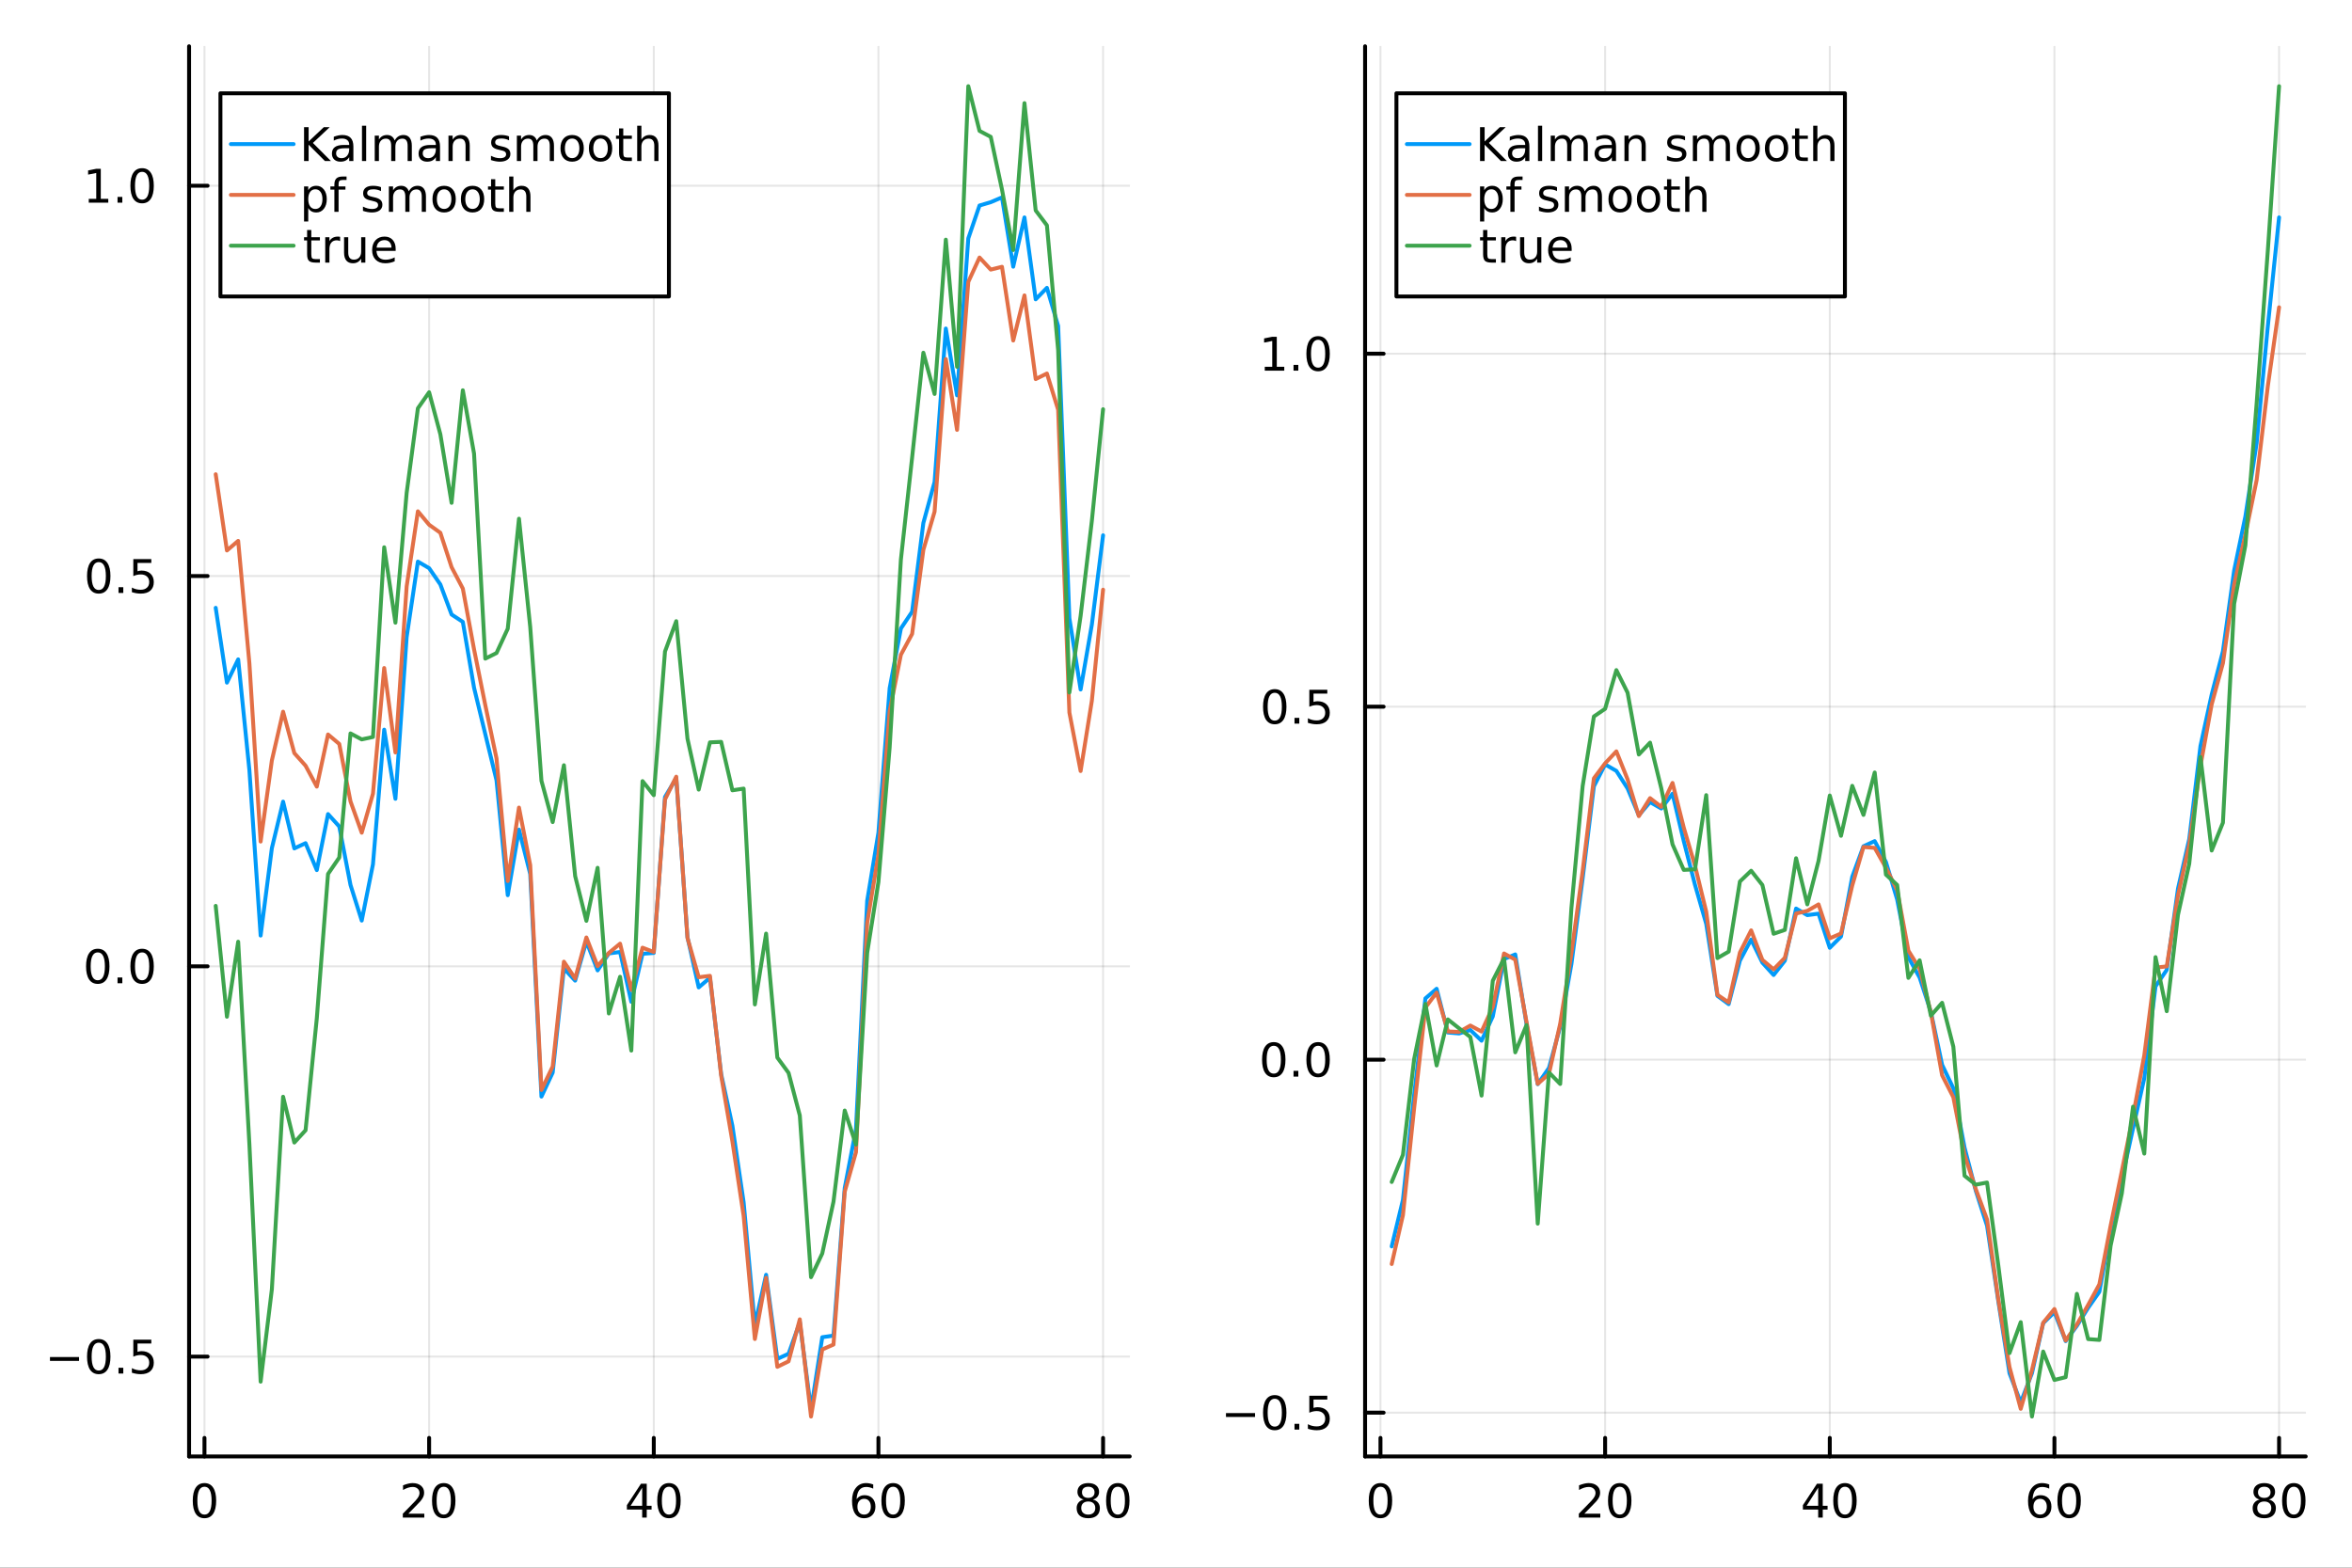 <?xml version="1.0" encoding="utf-8"?>
<svg xmlns="http://www.w3.org/2000/svg" xmlns:xlink="http://www.w3.org/1999/xlink" width="600" height="400" viewBox="0 0 2400 1600">
<rect x="0" y="0" width="2400" height="1600" fill="#333333" stroke="none"/>
<defs>
  <clipPath id="clip580">
    <rect x="0" y="0" width="2400" height="1600"/>
  </clipPath>
</defs>
<path clip-path="url(#clip580)" d="M0 1600 L2400 1600 L2400 0 L0 0  Z" fill="#ffffff" fill-rule="evenodd" fill-opacity="1"/>
<defs>
  <clipPath id="clip581">
    <rect x="480" y="0" width="1681" height="1600"/>
  </clipPath>
</defs>
<path clip-path="url(#clip580)" d="M192.941 1486.45 L1152.76 1486.45 L1152.76 47.244 L192.941 47.244  Z" fill="#ffffff" fill-rule="evenodd" fill-opacity="1"/>
<defs>
  <clipPath id="clip582">
    <rect x="192" y="47" width="961" height="1440"/>
  </clipPath>
</defs>
<polyline clip-path="url(#clip582)" style="stroke:#000000; stroke-linecap:round; stroke-linejoin:round; stroke-width:2; stroke-opacity:0.1; fill:none" points="208.643,1486.45 208.643,47.244 "/>
<polyline clip-path="url(#clip582)" style="stroke:#000000; stroke-linecap:round; stroke-linejoin:round; stroke-width:2; stroke-opacity:0.1; fill:none" points="437.88,1486.45 437.88,47.244 "/>
<polyline clip-path="url(#clip582)" style="stroke:#000000; stroke-linecap:round; stroke-linejoin:round; stroke-width:2; stroke-opacity:0.1; fill:none" points="667.117,1486.45 667.117,47.244 "/>
<polyline clip-path="url(#clip582)" style="stroke:#000000; stroke-linecap:round; stroke-linejoin:round; stroke-width:2; stroke-opacity:0.1; fill:none" points="896.354,1486.45 896.354,47.244 "/>
<polyline clip-path="url(#clip582)" style="stroke:#000000; stroke-linecap:round; stroke-linejoin:round; stroke-width:2; stroke-opacity:0.1; fill:none" points="1125.59,1486.45 1125.59,47.244 "/>
<polyline clip-path="url(#clip582)" style="stroke:#000000; stroke-linecap:round; stroke-linejoin:round; stroke-width:2; stroke-opacity:0.1; fill:none" points="192.941,1384.56 1152.76,1384.56 "/>
<polyline clip-path="url(#clip582)" style="stroke:#000000; stroke-linecap:round; stroke-linejoin:round; stroke-width:2; stroke-opacity:0.1; fill:none" points="192.941,986.231 1152.76,986.231 "/>
<polyline clip-path="url(#clip582)" style="stroke:#000000; stroke-linecap:round; stroke-linejoin:round; stroke-width:2; stroke-opacity:0.1; fill:none" points="192.941,587.9 1152.76,587.9 "/>
<polyline clip-path="url(#clip582)" style="stroke:#000000; stroke-linecap:round; stroke-linejoin:round; stroke-width:2; stroke-opacity:0.1; fill:none" points="192.941,189.569 1152.76,189.569 "/>
<polyline clip-path="url(#clip580)" style="stroke:#000000; stroke-linecap:round; stroke-linejoin:round; stroke-width:4; stroke-opacity:1; fill:none" points="192.941,1486.45 1152.76,1486.45 "/>
<polyline clip-path="url(#clip580)" style="stroke:#000000; stroke-linecap:round; stroke-linejoin:round; stroke-width:4; stroke-opacity:1; fill:none" points="208.643,1486.45 208.643,1467.55 "/>
<polyline clip-path="url(#clip580)" style="stroke:#000000; stroke-linecap:round; stroke-linejoin:round; stroke-width:4; stroke-opacity:1; fill:none" points="437.88,1486.45 437.88,1467.55 "/>
<polyline clip-path="url(#clip580)" style="stroke:#000000; stroke-linecap:round; stroke-linejoin:round; stroke-width:4; stroke-opacity:1; fill:none" points="667.117,1486.45 667.117,1467.55 "/>
<polyline clip-path="url(#clip580)" style="stroke:#000000; stroke-linecap:round; stroke-linejoin:round; stroke-width:4; stroke-opacity:1; fill:none" points="896.354,1486.45 896.354,1467.55 "/>
<polyline clip-path="url(#clip580)" style="stroke:#000000; stroke-linecap:round; stroke-linejoin:round; stroke-width:4; stroke-opacity:1; fill:none" points="1125.59,1486.45 1125.59,1467.55 "/>
<path clip-path="url(#clip580)" d="M208.643 1517.37 Q205.032 1517.37 203.204 1520.93 Q201.398 1524.47 201.398 1531.6 Q201.398 1538.71 203.204 1542.27 Q205.032 1545.82 208.643 1545.82 Q212.278 1545.82 214.083 1542.27 Q215.912 1538.71 215.912 1531.6 Q215.912 1524.47 214.083 1520.93 Q212.278 1517.37 208.643 1517.37 M208.643 1513.66 Q214.454 1513.66 217.509 1518.27 Q220.588 1522.85 220.588 1531.6 Q220.588 1540.33 217.509 1544.94 Q214.454 1549.52 208.643 1549.52 Q202.833 1549.52 199.755 1544.94 Q196.699 1540.33 196.699 1531.6 Q196.699 1522.85 199.755 1518.27 Q202.833 1513.66 208.643 1513.66 Z" fill="#000000" fill-rule="nonzero" fill-opacity="1" /><path clip-path="url(#clip580)" d="M416.654 1544.91 L432.973 1544.91 L432.973 1548.85 L411.029 1548.85 L411.029 1544.91 Q413.691 1542.16 418.274 1537.53 Q422.88 1532.88 424.061 1531.53 Q426.306 1529.01 427.186 1527.27 Q428.089 1525.51 428.089 1523.82 Q428.089 1521.07 426.144 1519.33 Q424.223 1517.6 421.121 1517.6 Q418.922 1517.6 416.468 1518.36 Q414.038 1519.13 411.26 1520.68 L411.26 1515.95 Q414.084 1514.82 416.538 1514.24 Q418.992 1513.66 421.029 1513.66 Q426.399 1513.66 429.593 1516.35 Q432.788 1519.03 432.788 1523.52 Q432.788 1525.65 431.978 1527.57 Q431.191 1529.47 429.084 1532.07 Q428.505 1532.74 425.404 1535.95 Q422.302 1539.15 416.654 1544.91 Z" fill="#000000" fill-rule="nonzero" fill-opacity="1" /><path clip-path="url(#clip580)" d="M452.788 1517.37 Q449.177 1517.37 447.348 1520.93 Q445.542 1524.47 445.542 1531.6 Q445.542 1538.71 447.348 1542.27 Q449.177 1545.82 452.788 1545.82 Q456.422 1545.82 458.227 1542.27 Q460.056 1538.71 460.056 1531.6 Q460.056 1524.47 458.227 1520.93 Q456.422 1517.37 452.788 1517.37 M452.788 1513.66 Q458.598 1513.66 461.653 1518.27 Q464.732 1522.85 464.732 1531.6 Q464.732 1540.33 461.653 1544.94 Q458.598 1549.52 452.788 1549.52 Q446.978 1549.52 443.899 1544.94 Q440.843 1540.33 440.843 1531.6 Q440.843 1522.85 443.899 1518.27 Q446.978 1513.66 452.788 1513.66 Z" fill="#000000" fill-rule="nonzero" fill-opacity="1" /><path clip-path="url(#clip580)" d="M655.289 1518.36 L643.483 1536.81 L655.289 1536.81 L655.289 1518.36 M654.062 1514.29 L659.941 1514.29 L659.941 1536.81 L664.872 1536.81 L664.872 1540.7 L659.941 1540.7 L659.941 1548.85 L655.289 1548.85 L655.289 1540.7 L639.687 1540.7 L639.687 1536.19 L654.062 1514.29 Z" fill="#000000" fill-rule="nonzero" fill-opacity="1" /><path clip-path="url(#clip580)" d="M682.603 1517.37 Q678.992 1517.37 677.164 1520.93 Q675.358 1524.47 675.358 1531.6 Q675.358 1538.71 677.164 1542.27 Q678.992 1545.82 682.603 1545.82 Q686.238 1545.82 688.043 1542.27 Q689.872 1538.71 689.872 1531.6 Q689.872 1524.47 688.043 1520.93 Q686.238 1517.37 682.603 1517.37 M682.603 1513.66 Q688.414 1513.66 691.469 1518.27 Q694.548 1522.85 694.548 1531.6 Q694.548 1540.33 691.469 1544.94 Q688.414 1549.52 682.603 1549.52 Q676.793 1549.52 673.715 1544.94 Q670.659 1540.33 670.659 1531.6 Q670.659 1522.85 673.715 1518.27 Q676.793 1513.66 682.603 1513.66 Z" fill="#000000" fill-rule="nonzero" fill-opacity="1" /><path clip-path="url(#clip580)" d="M881.76 1529.7 Q878.611 1529.7 876.76 1531.86 Q874.931 1534.01 874.931 1537.76 Q874.931 1541.49 876.76 1543.66 Q878.611 1545.82 881.76 1545.82 Q884.908 1545.82 886.736 1543.66 Q888.588 1541.49 888.588 1537.76 Q888.588 1534.01 886.736 1531.86 Q884.908 1529.7 881.76 1529.7 M891.042 1515.05 L891.042 1519.31 Q889.283 1518.48 887.477 1518.04 Q885.695 1517.6 883.935 1517.6 Q879.306 1517.6 876.852 1520.72 Q874.422 1523.85 874.074 1530.17 Q875.44 1528.15 877.5 1527.09 Q879.56 1526 882.037 1526 Q887.246 1526 890.255 1529.17 Q893.287 1532.32 893.287 1537.76 Q893.287 1543.08 890.139 1546.3 Q886.991 1549.52 881.76 1549.52 Q875.764 1549.52 872.593 1544.94 Q869.422 1540.33 869.422 1531.6 Q869.422 1523.41 873.31 1518.55 Q877.199 1513.66 883.75 1513.66 Q885.509 1513.66 887.292 1514.01 Q889.097 1514.36 891.042 1515.05 Z" fill="#000000" fill-rule="nonzero" fill-opacity="1" /><path clip-path="url(#clip580)" d="M911.343 1517.37 Q907.732 1517.37 905.903 1520.93 Q904.097 1524.47 904.097 1531.6 Q904.097 1538.71 905.903 1542.27 Q907.732 1545.82 911.343 1545.82 Q914.977 1545.82 916.782 1542.27 Q918.611 1538.71 918.611 1531.6 Q918.611 1524.47 916.782 1520.93 Q914.977 1517.37 911.343 1517.37 M911.343 1513.66 Q917.153 1513.66 920.208 1518.27 Q923.287 1522.85 923.287 1531.6 Q923.287 1540.33 920.208 1544.94 Q917.153 1549.52 911.343 1549.52 Q905.533 1549.52 902.454 1544.94 Q899.398 1540.33 899.398 1531.6 Q899.398 1522.85 902.454 1518.27 Q905.533 1513.66 911.343 1513.66 Z" fill="#000000" fill-rule="nonzero" fill-opacity="1" /><path clip-path="url(#clip580)" d="M1110.46 1532.44 Q1107.13 1532.44 1105.21 1534.22 Q1103.31 1536 1103.31 1539.13 Q1103.31 1542.25 1105.21 1544.03 Q1107.13 1545.82 1110.46 1545.82 Q1113.8 1545.82 1115.72 1544.03 Q1117.64 1542.23 1117.64 1539.13 Q1117.64 1536 1115.72 1534.22 Q1113.82 1532.44 1110.46 1532.44 M1105.79 1530.45 Q1102.78 1529.7 1101.09 1527.64 Q1099.42 1525.58 1099.42 1522.62 Q1099.42 1518.48 1102.36 1516.07 Q1105.33 1513.66 1110.46 1513.66 Q1115.63 1513.66 1118.57 1516.07 Q1121.51 1518.48 1121.51 1522.62 Q1121.51 1525.58 1119.82 1527.64 Q1118.15 1529.7 1115.16 1530.45 Q1118.54 1531.23 1120.42 1533.52 Q1122.32 1535.82 1122.32 1539.13 Q1122.32 1544.15 1119.24 1546.83 Q1116.18 1549.52 1110.46 1549.52 Q1104.75 1549.52 1101.67 1546.83 Q1098.61 1544.15 1098.61 1539.13 Q1098.61 1535.82 1100.51 1533.52 Q1102.41 1531.23 1105.79 1530.45 M1104.08 1523.06 Q1104.08 1525.75 1105.74 1527.25 Q1107.43 1528.76 1110.46 1528.76 Q1113.47 1528.76 1115.16 1527.25 Q1116.88 1525.75 1116.88 1523.06 Q1116.88 1520.38 1115.16 1518.87 Q1113.47 1517.37 1110.46 1517.37 Q1107.43 1517.37 1105.74 1518.87 Q1104.08 1520.38 1104.08 1523.06 Z" fill="#000000" fill-rule="nonzero" fill-opacity="1" /><path clip-path="url(#clip580)" d="M1140.63 1517.37 Q1137.01 1517.37 1135.19 1520.93 Q1133.38 1524.47 1133.38 1531.6 Q1133.38 1538.71 1135.19 1542.27 Q1137.01 1545.82 1140.63 1545.82 Q1144.26 1545.82 1146.07 1542.27 Q1147.89 1538.71 1147.89 1531.6 Q1147.89 1524.47 1146.07 1520.93 Q1144.26 1517.37 1140.63 1517.37 M1140.63 1513.66 Q1146.44 1513.66 1149.49 1518.27 Q1152.57 1522.85 1152.57 1531.6 Q1152.57 1540.33 1149.49 1544.94 Q1146.44 1549.52 1140.63 1549.52 Q1134.82 1549.52 1131.74 1544.94 Q1128.68 1540.33 1128.68 1531.6 Q1128.68 1522.85 1131.74 1518.27 Q1134.82 1513.66 1140.63 1513.66 Z" fill="#000000" fill-rule="nonzero" fill-opacity="1" /><polyline clip-path="url(#clip580)" style="stroke:#000000; stroke-linecap:round; stroke-linejoin:round; stroke-width:4; stroke-opacity:1; fill:none" points="192.941,1486.45 192.941,47.244 "/>
<polyline clip-path="url(#clip580)" style="stroke:#000000; stroke-linecap:round; stroke-linejoin:round; stroke-width:4; stroke-opacity:1; fill:none" points="192.941,1384.56 211.838,1384.56 "/>
<polyline clip-path="url(#clip580)" style="stroke:#000000; stroke-linecap:round; stroke-linejoin:round; stroke-width:4; stroke-opacity:1; fill:none" points="192.941,986.231 211.838,986.231 "/>
<polyline clip-path="url(#clip580)" style="stroke:#000000; stroke-linecap:round; stroke-linejoin:round; stroke-width:4; stroke-opacity:1; fill:none" points="192.941,587.9 211.838,587.9 "/>
<polyline clip-path="url(#clip580)" style="stroke:#000000; stroke-linecap:round; stroke-linejoin:round; stroke-width:4; stroke-opacity:1; fill:none" points="192.941,189.569 211.838,189.569 "/>
<path clip-path="url(#clip580)" d="M50.992 1385.01 L80.668 1385.01 L80.668 1388.95 L50.992 1388.95 L50.992 1385.01 Z" fill="#000000" fill-rule="nonzero" fill-opacity="1" /><path clip-path="url(#clip580)" d="M100.76 1370.36 Q97.149 1370.36 95.321 1373.92 Q93.515 1377.47 93.515 1384.6 Q93.515 1391.7 95.321 1395.27 Q97.149 1398.81 100.76 1398.81 Q104.395 1398.81 106.2 1395.27 Q108.029 1391.7 108.029 1384.6 Q108.029 1377.47 106.2 1373.92 Q104.395 1370.36 100.76 1370.36 M100.76 1366.66 Q106.571 1366.66 109.626 1371.26 Q112.705 1375.85 112.705 1384.6 Q112.705 1393.32 109.626 1397.93 Q106.571 1402.51 100.76 1402.51 Q94.95 1402.51 91.871 1397.93 Q88.816 1393.32 88.816 1384.6 Q88.816 1375.85 91.871 1371.26 Q94.95 1366.66 100.76 1366.66 Z" fill="#000000" fill-rule="nonzero" fill-opacity="1" /><path clip-path="url(#clip580)" d="M120.922 1395.96 L125.807 1395.96 L125.807 1401.84 L120.922 1401.84 L120.922 1395.96 Z" fill="#000000" fill-rule="nonzero" fill-opacity="1" /><path clip-path="url(#clip580)" d="M136.038 1367.28 L154.394 1367.28 L154.394 1371.22 L140.32 1371.22 L140.32 1379.69 Q141.339 1379.34 142.357 1379.18 Q143.376 1378.99 144.394 1378.99 Q150.181 1378.99 153.561 1382.17 Q156.941 1385.34 156.941 1390.75 Q156.941 1396.33 153.468 1399.43 Q149.996 1402.51 143.677 1402.51 Q141.501 1402.51 139.232 1402.14 Q136.987 1401.77 134.58 1401.03 L134.58 1396.33 Q136.663 1397.47 138.885 1398.02 Q141.107 1398.58 143.584 1398.58 Q147.589 1398.58 149.927 1396.47 Q152.265 1394.36 152.265 1390.75 Q152.265 1387.14 149.927 1385.04 Q147.589 1382.93 143.584 1382.93 Q141.709 1382.93 139.834 1383.35 Q137.982 1383.76 136.038 1384.64 L136.038 1367.28 Z" fill="#000000" fill-rule="nonzero" fill-opacity="1" /><path clip-path="url(#clip580)" d="M99.765 972.029 Q96.154 972.029 94.325 975.594 Q92.52 979.136 92.52 986.265 Q92.52 993.372 94.325 996.937 Q96.154 1000.48 99.765 1000.48 Q103.399 1000.48 105.205 996.937 Q107.033 993.372 107.033 986.265 Q107.033 979.136 105.205 975.594 Q103.399 972.029 99.765 972.029 M99.765 968.326 Q105.575 968.326 108.631 972.932 Q111.709 977.515 111.709 986.265 Q111.709 994.992 108.631 999.599 Q105.575 1004.18 99.765 1004.18 Q93.955 1004.18 90.876 999.599 Q87.821 994.992 87.821 986.265 Q87.821 977.515 90.876 972.932 Q93.955 968.326 99.765 968.326 Z" fill="#000000" fill-rule="nonzero" fill-opacity="1" /><path clip-path="url(#clip580)" d="M119.927 997.631 L124.811 997.631 L124.811 1003.51 L119.927 1003.51 L119.927 997.631 Z" fill="#000000" fill-rule="nonzero" fill-opacity="1" /><path clip-path="url(#clip580)" d="M144.996 972.029 Q141.385 972.029 139.556 975.594 Q137.751 979.136 137.751 986.265 Q137.751 993.372 139.556 996.937 Q141.385 1000.48 144.996 1000.48 Q148.63 1000.48 150.436 996.937 Q152.265 993.372 152.265 986.265 Q152.265 979.136 150.436 975.594 Q148.63 972.029 144.996 972.029 M144.996 968.326 Q150.806 968.326 153.862 972.932 Q156.941 977.515 156.941 986.265 Q156.941 994.992 153.862 999.599 Q150.806 1004.18 144.996 1004.18 Q139.186 1004.18 136.107 999.599 Q133.052 994.992 133.052 986.265 Q133.052 977.515 136.107 972.932 Q139.186 968.326 144.996 968.326 Z" fill="#000000" fill-rule="nonzero" fill-opacity="1" /><path clip-path="url(#clip580)" d="M100.76 573.699 Q97.149 573.699 95.321 577.263 Q93.515 580.805 93.515 587.935 Q93.515 595.041 95.321 598.606 Q97.149 602.148 100.76 602.148 Q104.395 602.148 106.2 598.606 Q108.029 595.041 108.029 587.935 Q108.029 580.805 106.2 577.263 Q104.395 573.699 100.76 573.699 M100.76 569.995 Q106.571 569.995 109.626 574.601 Q112.705 579.185 112.705 587.935 Q112.705 596.661 109.626 601.268 Q106.571 605.851 100.76 605.851 Q94.95 605.851 91.871 601.268 Q88.816 596.661 88.816 587.935 Q88.816 579.185 91.871 574.601 Q94.95 569.995 100.76 569.995 Z" fill="#000000" fill-rule="nonzero" fill-opacity="1" /><path clip-path="url(#clip580)" d="M120.922 599.3 L125.807 599.3 L125.807 605.18 L120.922 605.18 L120.922 599.3 Z" fill="#000000" fill-rule="nonzero" fill-opacity="1" /><path clip-path="url(#clip580)" d="M136.038 570.62 L154.394 570.62 L154.394 574.555 L140.32 574.555 L140.32 583.027 Q141.339 582.68 142.357 582.518 Q143.376 582.333 144.394 582.333 Q150.181 582.333 153.561 585.504 Q156.941 588.675 156.941 594.092 Q156.941 599.671 153.468 602.773 Q149.996 605.851 143.677 605.851 Q141.501 605.851 139.232 605.481 Q136.987 605.11 134.58 604.37 L134.58 599.671 Q136.663 600.805 138.885 601.36 Q141.107 601.916 143.584 601.916 Q147.589 601.916 149.927 599.81 Q152.265 597.703 152.265 594.092 Q152.265 590.481 149.927 588.374 Q147.589 586.268 143.584 586.268 Q141.709 586.268 139.834 586.685 Q137.982 587.101 136.038 587.981 L136.038 570.62 Z" fill="#000000" fill-rule="nonzero" fill-opacity="1" /><path clip-path="url(#clip580)" d="M90.575 202.914 L98.214 202.914 L98.214 176.548 L89.904 178.215 L89.904 173.956 L98.168 172.289 L102.844 172.289 L102.844 202.914 L110.483 202.914 L110.483 206.849 L90.575 206.849 L90.575 202.914 Z" fill="#000000" fill-rule="nonzero" fill-opacity="1" /><path clip-path="url(#clip580)" d="M119.927 200.97 L124.811 200.97 L124.811 206.849 L119.927 206.849 L119.927 200.97 Z" fill="#000000" fill-rule="nonzero" fill-opacity="1" /><path clip-path="url(#clip580)" d="M144.996 175.368 Q141.385 175.368 139.556 178.933 Q137.751 182.474 137.751 189.604 Q137.751 196.71 139.556 200.275 Q141.385 203.817 144.996 203.817 Q148.63 203.817 150.436 200.275 Q152.265 196.71 152.265 189.604 Q152.265 182.474 150.436 178.933 Q148.63 175.368 144.996 175.368 M144.996 171.664 Q150.806 171.664 153.862 176.271 Q156.941 180.854 156.941 189.604 Q156.941 198.331 153.862 202.937 Q150.806 207.521 144.996 207.521 Q139.186 207.521 136.107 202.937 Q133.052 198.331 133.052 189.604 Q133.052 180.854 136.107 176.271 Q139.186 171.664 144.996 171.664 Z" fill="#000000" fill-rule="nonzero" fill-opacity="1" /><polyline clip-path="url(#clip582)" style="stroke:#009af9; stroke-linecap:round; stroke-linejoin:round; stroke-width:4; stroke-opacity:1; fill:none" points="220.105,620.353 231.567,696.705 243.029,672.978 254.491,786.122 265.953,954.842 277.414,865.622 288.876,818.152 300.338,865.898 311.8,860.566 323.262,888.039 334.724,830.849 346.186,843.533 357.647,903.196 369.109,939.56 380.571,882.108 392.033,744.715 403.495,815.264 414.957,650.188 426.419,573.167 437.88,579.876 449.342,596.513 460.804,627.173 472.266,634.696 483.728,701.896 495.19,749.307 506.651,796.401 518.113,913.64 529.575,846.727 541.037,892.005 552.499,1119.18 563.961,1094.71 575.423,988.453 586.884,1000.86 598.346,960.952 609.808,990.385 621.27,973.071 632.732,971.633 644.194,1022.48 655.655,973.413 667.117,972.601 678.579,813.396 690.041,794.18 701.503,956.529 712.965,1007.76 724.427,997.91 735.888,1096.31 747.35,1148.99 758.812,1227.06 770.274,1352.29 781.736,1301.07 793.198,1386.9 804.66,1381.67 816.121,1349.53 827.583,1438.79 839.045,1364.79 850.507,1363.11 861.969,1212.47 873.431,1152.47 884.892,919.302 896.354,849.766 907.816,702.376 919.278,641.452 930.74,624.311 942.202,533.727 953.664,491.836 965.125,335.308 976.587,403.527 988.049,243.338 999.511,209.745 1010.97,206.353 1022.43,201.455 1033.9,272.178 1045.36,221.903 1056.82,305.489 1068.28,293.788 1079.74,332.702 1091.21,630.925 1102.67,703.698 1114.13,637.5 1125.59,546.338 "/>
<polyline clip-path="url(#clip582)" style="stroke:#e26f46; stroke-linecap:round; stroke-linejoin:round; stroke-width:4; stroke-opacity:1; fill:none" points="220.105,484.026 231.567,561.809 243.029,552.031 254.491,677.067 265.953,858.892 277.414,776.072 288.876,726.376 300.338,768.651 311.8,781.473 323.262,802.817 334.724,749.614 346.186,759.277 357.647,817.887 369.109,849.873 380.571,810.026 392.033,681.775 403.495,767.976 414.957,598.518 426.419,521.862 437.88,535.553 449.342,543.776 460.804,578.869 472.266,600.675 483.728,662.715 495.19,719.64 506.651,774.041 518.113,899.194 529.575,824.219 541.037,882.962 552.499,1112.43 563.961,1088.48 575.423,981.502 586.884,998.705 598.346,956.791 609.808,986.088 621.27,972.587 632.732,963.123 644.194,1010.33 655.655,967.223 667.117,971.598 678.579,815.936 690.041,792.7 701.503,957.27 712.965,997.382 724.427,995.949 735.888,1097.86 747.35,1164.92 758.812,1240.87 770.274,1366.61 781.736,1304.09 793.198,1394.99 804.66,1389.39 816.121,1346.53 827.583,1445.72 839.045,1377.29 850.507,1372.27 861.969,1216.26 873.431,1176 884.892,941.689 896.354,872.108 907.816,725.663 919.278,668.225 930.74,646.981 942.202,561.222 953.664,522.192 965.125,366.492 976.587,438.741 988.049,287.703 999.511,262.825 1010.97,275.148 1022.43,272.294 1033.9,347.533 1045.36,301.485 1056.82,386.885 1068.28,381.213 1079.74,418.221 1091.21,727.195 1102.67,786.909 1114.13,715.263 1125.59,601.842 "/>
<polyline clip-path="url(#clip582)" style="stroke:#3da44d; stroke-linecap:round; stroke-linejoin:round; stroke-width:4; stroke-opacity:1; fill:none" points="220.105,924.552 231.567,1037.68 243.029,961.133 254.491,1168 265.953,1410.14 277.414,1315.86 288.876,1119.35 300.338,1166.09 311.8,1153.57 323.262,1039.41 334.724,891.954 346.186,875.228 357.647,748.538 369.109,754.648 380.571,752.18 392.033,558.568 403.495,635.53 414.957,503.036 426.419,416.714 437.88,400.344 449.342,443.24 460.804,513.202 472.266,398.33 483.728,462.963 495.19,672.205 506.651,666.489 518.113,641.661 529.575,529.392 541.037,639.859 552.499,796.879 563.961,839.02 575.423,781.015 586.884,894.122 598.346,939.818 609.808,885.687 621.27,1034.36 632.732,996.918 644.194,1072.23 655.655,797.219 667.117,811.58 678.579,664.921 690.041,633.967 701.503,753.88 712.965,805.89 724.427,757.669 735.888,757.169 747.35,806.612 758.812,804.87 770.274,1025.14 781.736,952.85 793.198,1079.36 804.66,1094.99 816.121,1138.45 827.583,1303.51 839.045,1279.29 850.507,1226.42 861.969,1133.41 873.431,1168.13 884.892,972.383 896.354,900.195 907.816,762.869 919.278,571.129 930.74,466.921 942.202,360.007 953.664,402.067 965.125,244.579 976.587,374.385 988.049,87.976 999.511,133.578 1010.97,139.685 1022.43,193.411 1033.9,255.193 1045.36,105.258 1056.82,214.797 1068.28,229.952 1079.74,357.411 1091.21,706.789 1102.67,628.604 1114.13,531.647 1125.59,417.681 "/>
<path clip-path="url(#clip580)" d="M224.934 302.578 L682.581 302.578 L682.581 95.218 L224.934 95.218  Z" fill="#ffffff" fill-rule="evenodd" fill-opacity="1"/>
<polyline clip-path="url(#clip580)" style="stroke:#000000; stroke-linecap:round; stroke-linejoin:round; stroke-width:4; stroke-opacity:1; fill:none" points="224.934,302.578 682.581,302.578 682.581,95.218 224.934,95.218 224.934,302.578 "/>
<polyline clip-path="url(#clip580)" style="stroke:#009af9; stroke-linecap:round; stroke-linejoin:round; stroke-width:4; stroke-opacity:1; fill:none" points="235.599,147.058 299.587,147.058 "/>
<path clip-path="url(#clip580)" d="M310.251 129.778 L314.927 129.778 L314.927 144.384 L330.436 129.778 L336.455 129.778 L319.302 145.889 L337.682 164.338 L331.524 164.338 L314.927 147.694 L314.927 164.338 L310.251 164.338 L310.251 129.778 Z" fill="#000000" fill-rule="nonzero" fill-opacity="1" /><path clip-path="url(#clip580)" d="M352.103 151.305 Q346.941 151.305 344.95 152.486 Q342.96 153.666 342.96 156.514 Q342.96 158.782 344.441 160.125 Q345.946 161.444 348.515 161.444 Q352.057 161.444 354.186 158.944 Q356.339 156.421 356.339 152.254 L356.339 151.305 L352.103 151.305 M360.598 149.546 L360.598 164.338 L356.339 164.338 L356.339 160.402 Q354.881 162.763 352.705 163.898 Q350.529 165.009 347.381 165.009 Q343.399 165.009 341.038 162.787 Q338.7 160.541 338.7 156.791 Q338.7 152.416 341.617 150.194 Q344.557 147.972 350.367 147.972 L356.339 147.972 L356.339 147.555 Q356.339 144.615 354.395 143.018 Q352.473 141.398 348.978 141.398 Q346.756 141.398 344.649 141.93 Q342.543 142.463 340.598 143.527 L340.598 139.592 Q342.936 138.69 345.135 138.25 Q347.335 137.787 349.418 137.787 Q355.043 137.787 357.821 140.703 Q360.598 143.62 360.598 149.546 Z" fill="#000000" fill-rule="nonzero" fill-opacity="1" /><path clip-path="url(#clip580)" d="M369.371 128.319 L373.631 128.319 L373.631 164.338 L369.371 164.338 L369.371 128.319 Z" fill="#000000" fill-rule="nonzero" fill-opacity="1" /><path clip-path="url(#clip580)" d="M402.728 143.389 Q404.325 140.518 406.547 139.153 Q408.769 137.787 411.779 137.787 Q415.83 137.787 418.029 140.634 Q420.228 143.458 420.228 148.689 L420.228 164.338 L415.945 164.338 L415.945 148.828 Q415.945 145.102 414.626 143.296 Q413.306 141.49 410.598 141.49 Q407.288 141.49 405.367 143.69 Q403.445 145.889 403.445 149.685 L403.445 164.338 L399.163 164.338 L399.163 148.828 Q399.163 145.078 397.844 143.296 Q396.524 141.49 393.769 141.49 Q390.506 141.49 388.584 143.713 Q386.663 145.912 386.663 149.685 L386.663 164.338 L382.381 164.338 L382.381 138.412 L386.663 138.412 L386.663 142.44 Q388.121 140.055 390.158 138.921 Q392.195 137.787 394.996 137.787 Q397.82 137.787 399.788 139.222 Q401.779 140.657 402.728 143.389 Z" fill="#000000" fill-rule="nonzero" fill-opacity="1" /><path clip-path="url(#clip580)" d="M440.505 151.305 Q435.343 151.305 433.353 152.486 Q431.362 153.666 431.362 156.514 Q431.362 158.782 432.843 160.125 Q434.348 161.444 436.917 161.444 Q440.459 161.444 442.589 158.944 Q444.741 156.421 444.741 152.254 L444.741 151.305 L440.505 151.305 M449.001 149.546 L449.001 164.338 L444.741 164.338 L444.741 160.402 Q443.283 162.763 441.107 163.898 Q438.931 165.009 435.783 165.009 Q431.802 165.009 429.441 162.787 Q427.103 160.541 427.103 156.791 Q427.103 152.416 430.019 150.194 Q432.959 147.972 438.769 147.972 L444.741 147.972 L444.741 147.555 Q444.741 144.615 442.797 143.018 Q440.876 141.398 437.38 141.398 Q435.158 141.398 433.052 141.93 Q430.945 142.463 429.001 143.527 L429.001 139.592 Q431.339 138.69 433.538 138.25 Q435.737 137.787 437.82 137.787 Q443.445 137.787 446.223 140.703 Q449.001 143.62 449.001 149.546 Z" fill="#000000" fill-rule="nonzero" fill-opacity="1" /><path clip-path="url(#clip580)" d="M479.325 148.689 L479.325 164.338 L475.065 164.338 L475.065 148.828 Q475.065 145.148 473.63 143.319 Q472.195 141.49 469.325 141.49 Q465.876 141.49 463.885 143.69 Q461.894 145.889 461.894 149.685 L461.894 164.338 L457.612 164.338 L457.612 138.412 L461.894 138.412 L461.894 142.44 Q463.422 140.102 465.482 138.944 Q467.565 137.787 470.274 137.787 Q474.741 137.787 477.033 140.565 Q479.325 143.319 479.325 148.689 Z" fill="#000000" fill-rule="nonzero" fill-opacity="1" /><path clip-path="url(#clip580)" d="M519.417 139.176 L519.417 143.203 Q517.611 142.277 515.667 141.815 Q513.723 141.352 511.639 141.352 Q508.468 141.352 506.871 142.324 Q505.297 143.296 505.297 145.24 Q505.297 146.722 506.431 147.578 Q507.565 148.412 510.991 149.176 L512.449 149.5 Q516.986 150.472 518.885 152.254 Q520.806 154.014 520.806 157.185 Q520.806 160.796 517.935 162.902 Q515.088 165.009 510.088 165.009 Q508.005 165.009 505.736 164.592 Q503.491 164.199 500.991 163.388 L500.991 158.99 Q503.352 160.217 505.644 160.842 Q507.936 161.444 510.181 161.444 Q513.19 161.444 514.81 160.426 Q516.431 159.384 516.431 157.509 Q516.431 155.773 515.25 154.847 Q514.093 153.921 510.135 153.064 L508.653 152.717 Q504.695 151.884 502.936 150.171 Q501.176 148.435 501.176 145.426 Q501.176 141.768 503.769 139.778 Q506.361 137.787 511.13 137.787 Q513.491 137.787 515.574 138.134 Q517.658 138.481 519.417 139.176 Z" fill="#000000" fill-rule="nonzero" fill-opacity="1" /><path clip-path="url(#clip580)" d="M547.773 143.389 Q549.37 140.518 551.593 139.153 Q553.815 137.787 556.824 137.787 Q560.875 137.787 563.074 140.634 Q565.273 143.458 565.273 148.689 L565.273 164.338 L560.991 164.338 L560.991 148.828 Q560.991 145.102 559.671 143.296 Q558.352 141.49 555.644 141.49 Q552.333 141.49 550.412 143.69 Q548.491 145.889 548.491 149.685 L548.491 164.338 L544.208 164.338 L544.208 148.828 Q544.208 145.078 542.889 143.296 Q541.57 141.49 538.815 141.49 Q535.551 141.49 533.63 143.713 Q531.709 145.912 531.709 149.685 L531.709 164.338 L527.426 164.338 L527.426 138.412 L531.709 138.412 L531.709 142.44 Q533.167 140.055 535.204 138.921 Q537.241 137.787 540.042 137.787 Q542.866 137.787 544.833 139.222 Q546.824 140.657 547.773 143.389 Z" fill="#000000" fill-rule="nonzero" fill-opacity="1" /><path clip-path="url(#clip580)" d="M583.815 141.398 Q580.389 141.398 578.398 144.083 Q576.407 146.745 576.407 151.398 Q576.407 156.051 578.375 158.736 Q580.366 161.398 583.815 161.398 Q587.217 161.398 589.208 158.713 Q591.199 156.027 591.199 151.398 Q591.199 146.791 589.208 144.106 Q587.217 141.398 583.815 141.398 M583.815 137.787 Q589.37 137.787 592.542 141.398 Q595.713 145.009 595.713 151.398 Q595.713 157.764 592.542 161.398 Q589.37 165.009 583.815 165.009 Q578.236 165.009 575.065 161.398 Q571.917 157.764 571.917 151.398 Q571.917 145.009 575.065 141.398 Q578.236 137.787 583.815 137.787 Z" fill="#000000" fill-rule="nonzero" fill-opacity="1" /><path clip-path="url(#clip580)" d="M612.819 141.398 Q609.393 141.398 607.403 144.083 Q605.412 146.745 605.412 151.398 Q605.412 156.051 607.379 158.736 Q609.37 161.398 612.819 161.398 Q616.222 161.398 618.213 158.713 Q620.203 156.027 620.203 151.398 Q620.203 146.791 618.213 144.106 Q616.222 141.398 612.819 141.398 M612.819 137.787 Q618.375 137.787 621.546 141.398 Q624.717 145.009 624.717 151.398 Q624.717 157.764 621.546 161.398 Q618.375 165.009 612.819 165.009 Q607.241 165.009 604.069 161.398 Q600.921 157.764 600.921 151.398 Q600.921 145.009 604.069 141.398 Q607.241 137.787 612.819 137.787 Z" fill="#000000" fill-rule="nonzero" fill-opacity="1" /><path clip-path="url(#clip580)" d="M635.99 131.051 L635.99 138.412 L644.763 138.412 L644.763 141.722 L635.99 141.722 L635.99 155.796 Q635.99 158.967 636.847 159.87 Q637.726 160.773 640.389 160.773 L644.763 160.773 L644.763 164.338 L640.389 164.338 Q635.458 164.338 633.583 162.509 Q631.708 160.657 631.708 155.796 L631.708 141.722 L628.583 141.722 L628.583 138.412 L631.708 138.412 L631.708 131.051 L635.99 131.051 Z" fill="#000000" fill-rule="nonzero" fill-opacity="1" /><path clip-path="url(#clip580)" d="M671.916 148.689 L671.916 164.338 L667.657 164.338 L667.657 148.828 Q667.657 145.148 666.222 143.319 Q664.787 141.49 661.916 141.49 Q658.467 141.49 656.476 143.69 Q654.486 145.889 654.486 149.685 L654.486 164.338 L650.203 164.338 L650.203 128.319 L654.486 128.319 L654.486 142.44 Q656.013 140.102 658.074 138.944 Q660.157 137.787 662.865 137.787 Q667.333 137.787 669.624 140.565 Q671.916 143.319 671.916 148.689 Z" fill="#000000" fill-rule="nonzero" fill-opacity="1" /><polyline clip-path="url(#clip580)" style="stroke:#e26f46; stroke-linecap:round; stroke-linejoin:round; stroke-width:4; stroke-opacity:1; fill:none" points="235.599,198.898 299.587,198.898 "/>
<path clip-path="url(#clip580)" d="M314.534 212.289 L314.534 226.039 L310.251 226.039 L310.251 190.252 L314.534 190.252 L314.534 194.187 Q315.876 191.872 317.913 190.761 Q319.974 189.627 322.821 189.627 Q327.543 189.627 330.483 193.377 Q333.446 197.127 333.446 203.238 Q333.446 209.349 330.483 213.099 Q327.543 216.849 322.821 216.849 Q319.974 216.849 317.913 215.738 Q315.876 214.603 314.534 212.289 M329.024 203.238 Q329.024 198.539 327.08 195.877 Q325.159 193.192 321.779 193.192 Q318.399 193.192 316.455 195.877 Q314.534 198.539 314.534 203.238 Q314.534 207.937 316.455 210.622 Q318.399 213.284 321.779 213.284 Q325.159 213.284 327.08 210.622 Q329.024 207.937 329.024 203.238 Z" fill="#000000" fill-rule="nonzero" fill-opacity="1" /><path clip-path="url(#clip580)" d="M353.631 180.159 L353.631 183.701 L349.557 183.701 Q347.265 183.701 346.362 184.627 Q345.483 185.553 345.483 187.96 L345.483 190.252 L352.497 190.252 L352.497 193.562 L345.483 193.562 L345.483 216.178 L341.2 216.178 L341.2 193.562 L337.126 193.562 L337.126 190.252 L341.2 190.252 L341.2 188.446 Q341.2 184.118 343.214 182.15 Q345.228 180.159 349.603 180.159 L353.631 180.159 Z" fill="#000000" fill-rule="nonzero" fill-opacity="1" /><path clip-path="url(#clip580)" d="M388.793 191.016 L388.793 195.043 Q386.987 194.117 385.043 193.655 Q383.098 193.192 381.015 193.192 Q377.844 193.192 376.246 194.164 Q374.672 195.136 374.672 197.08 Q374.672 198.562 375.807 199.418 Q376.941 200.252 380.367 201.016 L381.825 201.34 Q386.362 202.312 388.26 204.094 Q390.182 205.854 390.182 209.025 Q390.182 212.636 387.311 214.742 Q384.464 216.849 379.464 216.849 Q377.381 216.849 375.112 216.432 Q372.867 216.039 370.367 215.228 L370.367 210.83 Q372.728 212.057 375.02 212.682 Q377.311 213.284 379.557 213.284 Q382.566 213.284 384.186 212.266 Q385.807 211.224 385.807 209.349 Q385.807 207.613 384.626 206.687 Q383.469 205.761 379.51 204.904 L378.029 204.557 Q374.07 203.724 372.311 202.011 Q370.552 200.275 370.552 197.266 Q370.552 193.608 373.145 191.618 Q375.737 189.627 380.506 189.627 Q382.867 189.627 384.95 189.974 Q387.033 190.321 388.793 191.016 Z" fill="#000000" fill-rule="nonzero" fill-opacity="1" /><path clip-path="url(#clip580)" d="M417.149 195.229 Q418.746 192.358 420.968 190.993 Q423.191 189.627 426.2 189.627 Q430.251 189.627 432.45 192.474 Q434.649 195.298 434.649 200.529 L434.649 216.178 L430.366 216.178 L430.366 200.668 Q430.366 196.942 429.047 195.136 Q427.728 193.33 425.019 193.33 Q421.709 193.33 419.788 195.53 Q417.867 197.729 417.867 201.525 L417.867 216.178 L413.584 216.178 L413.584 200.668 Q413.584 196.918 412.265 195.136 Q410.945 193.33 408.191 193.33 Q404.927 193.33 403.006 195.553 Q401.084 197.752 401.084 201.525 L401.084 216.178 L396.802 216.178 L396.802 190.252 L401.084 190.252 L401.084 194.28 Q402.543 191.895 404.58 190.761 Q406.617 189.627 409.418 189.627 Q412.242 189.627 414.209 191.062 Q416.2 192.497 417.149 195.229 Z" fill="#000000" fill-rule="nonzero" fill-opacity="1" /><path clip-path="url(#clip580)" d="M453.19 193.238 Q449.765 193.238 447.774 195.923 Q445.783 198.585 445.783 203.238 Q445.783 207.891 447.751 210.576 Q449.741 213.238 453.19 213.238 Q456.593 213.238 458.584 210.553 Q460.575 207.867 460.575 203.238 Q460.575 198.631 458.584 195.946 Q456.593 193.238 453.19 193.238 M453.19 189.627 Q458.746 189.627 461.917 193.238 Q465.089 196.849 465.089 203.238 Q465.089 209.604 461.917 213.238 Q458.746 216.849 453.19 216.849 Q447.612 216.849 444.44 213.238 Q441.292 209.604 441.292 203.238 Q441.292 196.849 444.44 193.238 Q447.612 189.627 453.19 189.627 Z" fill="#000000" fill-rule="nonzero" fill-opacity="1" /><path clip-path="url(#clip580)" d="M482.195 193.238 Q478.769 193.238 476.778 195.923 Q474.788 198.585 474.788 203.238 Q474.788 207.891 476.755 210.576 Q478.746 213.238 482.195 213.238 Q485.598 213.238 487.588 210.553 Q489.579 207.867 489.579 203.238 Q489.579 198.631 487.588 195.946 Q485.598 193.238 482.195 193.238 M482.195 189.627 Q487.75 189.627 490.922 193.238 Q494.093 196.849 494.093 203.238 Q494.093 209.604 490.922 213.238 Q487.75 216.849 482.195 216.849 Q476.616 216.849 473.445 213.238 Q470.297 209.604 470.297 203.238 Q470.297 196.849 473.445 193.238 Q476.616 189.627 482.195 189.627 Z" fill="#000000" fill-rule="nonzero" fill-opacity="1" /><path clip-path="url(#clip580)" d="M505.366 182.891 L505.366 190.252 L514.139 190.252 L514.139 193.562 L505.366 193.562 L505.366 207.636 Q505.366 210.807 506.223 211.71 Q507.102 212.613 509.764 212.613 L514.139 212.613 L514.139 216.178 L509.764 216.178 Q504.834 216.178 502.959 214.349 Q501.084 212.497 501.084 207.636 L501.084 193.562 L497.959 193.562 L497.959 190.252 L501.084 190.252 L501.084 182.891 L505.366 182.891 Z" fill="#000000" fill-rule="nonzero" fill-opacity="1" /><path clip-path="url(#clip580)" d="M541.292 200.529 L541.292 216.178 L537.033 216.178 L537.033 200.668 Q537.033 196.988 535.597 195.159 Q534.162 193.33 531.292 193.33 Q527.843 193.33 525.852 195.53 Q523.861 197.729 523.861 201.525 L523.861 216.178 L519.579 216.178 L519.579 180.159 L523.861 180.159 L523.861 194.28 Q525.389 191.942 527.449 190.784 Q529.533 189.627 532.241 189.627 Q536.709 189.627 539 192.405 Q541.292 195.159 541.292 200.529 Z" fill="#000000" fill-rule="nonzero" fill-opacity="1" /><polyline clip-path="url(#clip580)" style="stroke:#3da44d; stroke-linecap:round; stroke-linejoin:round; stroke-width:4; stroke-opacity:1; fill:none" points="235.599,250.738 299.587,250.738 "/>
<path clip-path="url(#clip580)" d="M317.659 234.731 L317.659 242.092 L326.432 242.092 L326.432 245.402 L317.659 245.402 L317.659 259.476 Q317.659 262.647 318.515 263.55 Q319.395 264.453 322.057 264.453 L326.432 264.453 L326.432 268.018 L322.057 268.018 Q317.126 268.018 315.251 266.189 Q313.376 264.337 313.376 259.476 L313.376 245.402 L310.251 245.402 L310.251 242.092 L313.376 242.092 L313.376 234.731 L317.659 234.731 Z" fill="#000000" fill-rule="nonzero" fill-opacity="1" /><path clip-path="url(#clip580)" d="M347.057 246.073 Q346.339 245.657 345.483 245.471 Q344.649 245.263 343.631 245.263 Q340.02 245.263 338.075 247.624 Q336.154 249.962 336.154 254.36 L336.154 268.018 L331.872 268.018 L331.872 242.092 L336.154 242.092 L336.154 246.12 Q337.497 243.758 339.649 242.624 Q341.802 241.467 344.881 241.467 Q345.321 241.467 345.853 241.536 Q346.385 241.583 347.034 241.698 L347.057 246.073 Z" fill="#000000" fill-rule="nonzero" fill-opacity="1" /><path clip-path="url(#clip580)" d="M351.085 257.786 L351.085 242.092 L355.344 242.092 L355.344 257.624 Q355.344 261.305 356.779 263.156 Q358.214 264.985 361.084 264.985 Q364.534 264.985 366.524 262.786 Q368.538 260.587 368.538 256.791 L368.538 242.092 L372.797 242.092 L372.797 268.018 L368.538 268.018 L368.538 264.036 Q366.987 266.397 364.927 267.555 Q362.89 268.689 360.182 268.689 Q355.714 268.689 353.399 265.911 Q351.085 263.133 351.085 257.786 M361.802 241.467 L361.802 241.467 Z" fill="#000000" fill-rule="nonzero" fill-opacity="1" /><path clip-path="url(#clip580)" d="M403.746 253.99 L403.746 256.073 L384.163 256.073 Q384.441 260.471 386.802 262.786 Q389.186 265.078 393.422 265.078 Q395.876 265.078 398.168 264.476 Q400.482 263.874 402.751 262.67 L402.751 266.698 Q400.459 267.67 398.052 268.18 Q395.644 268.689 393.168 268.689 Q386.964 268.689 383.33 265.078 Q379.719 261.467 379.719 255.309 Q379.719 248.944 383.145 245.217 Q386.594 241.467 392.427 241.467 Q397.658 241.467 400.691 244.846 Q403.746 248.203 403.746 253.99 M399.487 252.74 Q399.441 249.245 397.519 247.161 Q395.621 245.078 392.473 245.078 Q388.908 245.078 386.756 247.092 Q384.626 249.106 384.302 252.763 L399.487 252.74 Z" fill="#000000" fill-rule="nonzero" fill-opacity="1" /><path clip-path="url(#clip580)" d="M1392.94 1486.45 L2352.76 1486.45 L2352.76 47.244 L1392.94 47.244  Z" fill="#ffffff" fill-rule="evenodd" fill-opacity="1"/>
<defs>
  <clipPath id="clip583">
    <rect x="1392" y="47" width="961" height="1440"/>
  </clipPath>
</defs>
<polyline clip-path="url(#clip583)" style="stroke:#000000; stroke-linecap:round; stroke-linejoin:round; stroke-width:2; stroke-opacity:0.1; fill:none" points="1408.64,1486.45 1408.64,47.244 "/>
<polyline clip-path="url(#clip583)" style="stroke:#000000; stroke-linecap:round; stroke-linejoin:round; stroke-width:2; stroke-opacity:0.1; fill:none" points="1637.88,1486.45 1637.88,47.244 "/>
<polyline clip-path="url(#clip583)" style="stroke:#000000; stroke-linecap:round; stroke-linejoin:round; stroke-width:2; stroke-opacity:0.1; fill:none" points="1867.12,1486.45 1867.12,47.244 "/>
<polyline clip-path="url(#clip583)" style="stroke:#000000; stroke-linecap:round; stroke-linejoin:round; stroke-width:2; stroke-opacity:0.1; fill:none" points="2096.35,1486.45 2096.35,47.244 "/>
<polyline clip-path="url(#clip583)" style="stroke:#000000; stroke-linecap:round; stroke-linejoin:round; stroke-width:2; stroke-opacity:0.1; fill:none" points="2325.59,1486.45 2325.59,47.244 "/>
<polyline clip-path="url(#clip583)" style="stroke:#000000; stroke-linecap:round; stroke-linejoin:round; stroke-width:2; stroke-opacity:0.1; fill:none" points="1392.94,1441.77 2352.76,1441.77 "/>
<polyline clip-path="url(#clip583)" style="stroke:#000000; stroke-linecap:round; stroke-linejoin:round; stroke-width:2; stroke-opacity:0.1; fill:none" points="1392.94,1081.52 2352.76,1081.52 "/>
<polyline clip-path="url(#clip583)" style="stroke:#000000; stroke-linecap:round; stroke-linejoin:round; stroke-width:2; stroke-opacity:0.1; fill:none" points="1392.94,721.258 2352.76,721.258 "/>
<polyline clip-path="url(#clip583)" style="stroke:#000000; stroke-linecap:round; stroke-linejoin:round; stroke-width:2; stroke-opacity:0.1; fill:none" points="1392.94,361 2352.76,361 "/>
<polyline clip-path="url(#clip580)" style="stroke:#000000; stroke-linecap:round; stroke-linejoin:round; stroke-width:4; stroke-opacity:1; fill:none" points="1392.94,1486.45 2352.76,1486.45 "/>
<polyline clip-path="url(#clip580)" style="stroke:#000000; stroke-linecap:round; stroke-linejoin:round; stroke-width:4; stroke-opacity:1; fill:none" points="1408.64,1486.45 1408.64,1467.55 "/>
<polyline clip-path="url(#clip580)" style="stroke:#000000; stroke-linecap:round; stroke-linejoin:round; stroke-width:4; stroke-opacity:1; fill:none" points="1637.88,1486.45 1637.88,1467.55 "/>
<polyline clip-path="url(#clip580)" style="stroke:#000000; stroke-linecap:round; stroke-linejoin:round; stroke-width:4; stroke-opacity:1; fill:none" points="1867.12,1486.45 1867.12,1467.55 "/>
<polyline clip-path="url(#clip580)" style="stroke:#000000; stroke-linecap:round; stroke-linejoin:round; stroke-width:4; stroke-opacity:1; fill:none" points="2096.35,1486.45 2096.35,1467.55 "/>
<polyline clip-path="url(#clip580)" style="stroke:#000000; stroke-linecap:round; stroke-linejoin:round; stroke-width:4; stroke-opacity:1; fill:none" points="2325.59,1486.45 2325.59,1467.55 "/>
<path clip-path="url(#clip580)" d="M1408.64 1517.37 Q1405.03 1517.37 1403.2 1520.93 Q1401.4 1524.47 1401.4 1531.6 Q1401.4 1538.71 1403.2 1542.27 Q1405.03 1545.82 1408.64 1545.82 Q1412.28 1545.82 1414.08 1542.27 Q1415.91 1538.71 1415.91 1531.6 Q1415.91 1524.47 1414.08 1520.93 Q1412.28 1517.37 1408.64 1517.37 M1408.64 1513.66 Q1414.45 1513.66 1417.51 1518.27 Q1420.59 1522.85 1420.59 1531.6 Q1420.59 1540.33 1417.51 1544.94 Q1414.45 1549.52 1408.64 1549.52 Q1402.83 1549.52 1399.75 1544.94 Q1396.7 1540.33 1396.7 1531.6 Q1396.7 1522.85 1399.75 1518.27 Q1402.83 1513.66 1408.64 1513.66 Z" fill="#000000" fill-rule="nonzero" fill-opacity="1" /><path clip-path="url(#clip580)" d="M1616.65 1544.91 L1632.97 1544.91 L1632.97 1548.85 L1611.03 1548.85 L1611.03 1544.91 Q1613.69 1542.16 1618.27 1537.53 Q1622.88 1532.88 1624.06 1531.53 Q1626.31 1529.01 1627.19 1527.27 Q1628.09 1525.51 1628.09 1523.82 Q1628.09 1521.07 1626.14 1519.33 Q1624.22 1517.6 1621.12 1517.6 Q1618.92 1517.6 1616.47 1518.36 Q1614.04 1519.13 1611.26 1520.68 L1611.26 1515.95 Q1614.08 1514.82 1616.54 1514.24 Q1618.99 1513.66 1621.03 1513.66 Q1626.4 1513.66 1629.59 1516.35 Q1632.79 1519.03 1632.79 1523.52 Q1632.79 1525.65 1631.98 1527.57 Q1631.19 1529.47 1629.08 1532.07 Q1628.51 1532.74 1625.4 1535.95 Q1622.3 1539.15 1616.65 1544.91 Z" fill="#000000" fill-rule="nonzero" fill-opacity="1" /><path clip-path="url(#clip580)" d="M1652.79 1517.37 Q1649.18 1517.37 1647.35 1520.93 Q1645.54 1524.47 1645.54 1531.6 Q1645.54 1538.71 1647.35 1542.27 Q1649.18 1545.82 1652.79 1545.82 Q1656.42 1545.82 1658.23 1542.27 Q1660.06 1538.71 1660.06 1531.6 Q1660.06 1524.47 1658.23 1520.93 Q1656.42 1517.37 1652.79 1517.37 M1652.79 1513.66 Q1658.6 1513.66 1661.65 1518.27 Q1664.73 1522.85 1664.73 1531.6 Q1664.73 1540.33 1661.65 1544.94 Q1658.6 1549.52 1652.79 1549.52 Q1646.98 1549.52 1643.9 1544.94 Q1640.84 1540.33 1640.84 1531.6 Q1640.84 1522.85 1643.9 1518.27 Q1646.98 1513.66 1652.79 1513.66 Z" fill="#000000" fill-rule="nonzero" fill-opacity="1" /><path clip-path="url(#clip580)" d="M1855.29 1518.36 L1843.48 1536.81 L1855.29 1536.81 L1855.29 1518.36 M1854.06 1514.29 L1859.94 1514.29 L1859.94 1536.81 L1864.87 1536.81 L1864.87 1540.7 L1859.94 1540.7 L1859.94 1548.85 L1855.29 1548.85 L1855.29 1540.7 L1839.69 1540.7 L1839.69 1536.19 L1854.06 1514.29 Z" fill="#000000" fill-rule="nonzero" fill-opacity="1" /><path clip-path="url(#clip580)" d="M1882.6 1517.37 Q1878.99 1517.37 1877.16 1520.93 Q1875.36 1524.47 1875.36 1531.6 Q1875.36 1538.71 1877.16 1542.27 Q1878.99 1545.82 1882.6 1545.82 Q1886.24 1545.82 1888.04 1542.27 Q1889.87 1538.71 1889.87 1531.6 Q1889.87 1524.47 1888.04 1520.93 Q1886.24 1517.37 1882.6 1517.37 M1882.6 1513.66 Q1888.41 1513.66 1891.47 1518.27 Q1894.55 1522.85 1894.55 1531.6 Q1894.55 1540.33 1891.47 1544.94 Q1888.41 1549.52 1882.6 1549.52 Q1876.79 1549.52 1873.71 1544.94 Q1870.66 1540.33 1870.66 1531.6 Q1870.66 1522.85 1873.71 1518.27 Q1876.79 1513.66 1882.6 1513.66 Z" fill="#000000" fill-rule="nonzero" fill-opacity="1" /><path clip-path="url(#clip580)" d="M2081.76 1529.7 Q2078.61 1529.7 2076.76 1531.86 Q2074.93 1534.01 2074.93 1537.76 Q2074.93 1541.49 2076.76 1543.66 Q2078.61 1545.82 2081.76 1545.82 Q2084.91 1545.82 2086.74 1543.66 Q2088.59 1541.49 2088.59 1537.76 Q2088.59 1534.01 2086.74 1531.86 Q2084.91 1529.7 2081.76 1529.7 M2091.04 1515.05 L2091.04 1519.31 Q2089.28 1518.48 2087.48 1518.04 Q2085.69 1517.6 2083.94 1517.6 Q2079.31 1517.6 2076.85 1520.72 Q2074.42 1523.85 2074.07 1530.17 Q2075.44 1528.15 2077.5 1527.09 Q2079.56 1526 2082.04 1526 Q2087.25 1526 2090.25 1529.17 Q2093.29 1532.32 2093.29 1537.76 Q2093.29 1543.08 2090.14 1546.3 Q2086.99 1549.52 2081.76 1549.52 Q2075.76 1549.52 2072.59 1544.94 Q2069.42 1540.33 2069.42 1531.6 Q2069.42 1523.41 2073.31 1518.55 Q2077.2 1513.66 2083.75 1513.66 Q2085.51 1513.66 2087.29 1514.01 Q2089.1 1514.36 2091.04 1515.05 Z" fill="#000000" fill-rule="nonzero" fill-opacity="1" /><path clip-path="url(#clip580)" d="M2111.34 1517.37 Q2107.73 1517.37 2105.9 1520.93 Q2104.1 1524.47 2104.1 1531.6 Q2104.1 1538.71 2105.9 1542.27 Q2107.73 1545.82 2111.34 1545.82 Q2114.98 1545.82 2116.78 1542.27 Q2118.61 1538.71 2118.61 1531.6 Q2118.61 1524.47 2116.78 1520.93 Q2114.98 1517.37 2111.34 1517.37 M2111.34 1513.66 Q2117.15 1513.66 2120.21 1518.27 Q2123.29 1522.85 2123.29 1531.6 Q2123.29 1540.33 2120.21 1544.94 Q2117.15 1549.52 2111.34 1549.52 Q2105.53 1549.52 2102.45 1544.94 Q2099.4 1540.33 2099.4 1531.6 Q2099.4 1522.85 2102.45 1518.27 Q2105.53 1513.66 2111.34 1513.66 Z" fill="#000000" fill-rule="nonzero" fill-opacity="1" /><path clip-path="url(#clip580)" d="M2310.46 1532.44 Q2307.13 1532.44 2305.21 1534.22 Q2303.31 1536 2303.31 1539.13 Q2303.31 1542.25 2305.21 1544.03 Q2307.13 1545.82 2310.46 1545.82 Q2313.8 1545.82 2315.72 1544.03 Q2317.64 1542.23 2317.64 1539.13 Q2317.64 1536 2315.72 1534.22 Q2313.82 1532.44 2310.46 1532.44 M2305.79 1530.45 Q2302.78 1529.7 2301.09 1527.64 Q2299.42 1525.58 2299.42 1522.62 Q2299.42 1518.48 2302.36 1516.07 Q2305.33 1513.66 2310.46 1513.66 Q2315.63 1513.66 2318.57 1516.07 Q2321.51 1518.48 2321.51 1522.62 Q2321.51 1525.58 2319.82 1527.64 Q2318.15 1529.7 2315.16 1530.45 Q2318.54 1531.23 2320.42 1533.52 Q2322.32 1535.82 2322.32 1539.13 Q2322.32 1544.15 2319.24 1546.83 Q2316.18 1549.52 2310.46 1549.52 Q2304.75 1549.52 2301.67 1546.83 Q2298.61 1544.15 2298.61 1539.13 Q2298.61 1535.82 2300.51 1533.52 Q2302.41 1531.23 2305.79 1530.45 M2304.08 1523.06 Q2304.08 1525.75 2305.74 1527.25 Q2307.43 1528.76 2310.46 1528.76 Q2313.47 1528.76 2315.16 1527.25 Q2316.88 1525.75 2316.88 1523.06 Q2316.88 1520.38 2315.16 1518.87 Q2313.47 1517.37 2310.46 1517.37 Q2307.43 1517.37 2305.74 1518.87 Q2304.08 1520.38 2304.08 1523.06 Z" fill="#000000" fill-rule="nonzero" fill-opacity="1" /><path clip-path="url(#clip580)" d="M2340.63 1517.37 Q2337.01 1517.37 2335.19 1520.93 Q2333.38 1524.47 2333.38 1531.6 Q2333.38 1538.71 2335.19 1542.27 Q2337.01 1545.82 2340.63 1545.82 Q2344.26 1545.82 2346.07 1542.27 Q2347.89 1538.71 2347.89 1531.6 Q2347.89 1524.47 2346.07 1520.93 Q2344.26 1517.37 2340.63 1517.37 M2340.63 1513.66 Q2346.44 1513.66 2349.49 1518.27 Q2352.57 1522.85 2352.57 1531.6 Q2352.57 1540.33 2349.49 1544.94 Q2346.44 1549.52 2340.63 1549.52 Q2334.82 1549.52 2331.74 1544.94 Q2328.68 1540.33 2328.68 1531.6 Q2328.68 1522.85 2331.74 1518.27 Q2334.82 1513.66 2340.63 1513.66 Z" fill="#000000" fill-rule="nonzero" fill-opacity="1" /><polyline clip-path="url(#clip580)" style="stroke:#000000; stroke-linecap:round; stroke-linejoin:round; stroke-width:4; stroke-opacity:1; fill:none" points="1392.94,1486.45 1392.94,47.244 "/>
<polyline clip-path="url(#clip580)" style="stroke:#000000; stroke-linecap:round; stroke-linejoin:round; stroke-width:4; stroke-opacity:1; fill:none" points="1392.94,1441.77 1411.84,1441.77 "/>
<polyline clip-path="url(#clip580)" style="stroke:#000000; stroke-linecap:round; stroke-linejoin:round; stroke-width:4; stroke-opacity:1; fill:none" points="1392.94,1081.52 1411.84,1081.52 "/>
<polyline clip-path="url(#clip580)" style="stroke:#000000; stroke-linecap:round; stroke-linejoin:round; stroke-width:4; stroke-opacity:1; fill:none" points="1392.94,721.258 1411.84,721.258 "/>
<polyline clip-path="url(#clip580)" style="stroke:#000000; stroke-linecap:round; stroke-linejoin:round; stroke-width:4; stroke-opacity:1; fill:none" points="1392.94,361 1411.84,361 "/>
<path clip-path="url(#clip580)" d="M1250.99 1442.22 L1280.67 1442.22 L1280.67 1446.16 L1250.99 1446.16 L1250.99 1442.22 Z" fill="#000000" fill-rule="nonzero" fill-opacity="1" /><path clip-path="url(#clip580)" d="M1300.76 1427.57 Q1297.15 1427.57 1295.32 1431.14 Q1293.52 1434.68 1293.52 1441.81 Q1293.52 1448.91 1295.32 1452.48 Q1297.15 1456.02 1300.76 1456.02 Q1304.39 1456.02 1306.2 1452.48 Q1308.03 1448.91 1308.03 1441.81 Q1308.03 1434.68 1306.2 1431.14 Q1304.39 1427.57 1300.76 1427.57 M1300.76 1423.87 Q1306.57 1423.87 1309.63 1428.47 Q1312.7 1433.06 1312.7 1441.81 Q1312.7 1450.53 1309.63 1455.14 Q1306.57 1459.72 1300.76 1459.72 Q1294.95 1459.72 1291.87 1455.14 Q1288.82 1450.53 1288.82 1441.81 Q1288.82 1433.06 1291.87 1428.47 Q1294.95 1423.87 1300.76 1423.87 Z" fill="#000000" fill-rule="nonzero" fill-opacity="1" /><path clip-path="url(#clip580)" d="M1320.92 1453.17 L1325.81 1453.17 L1325.81 1459.05 L1320.92 1459.05 L1320.92 1453.17 Z" fill="#000000" fill-rule="nonzero" fill-opacity="1" /><path clip-path="url(#clip580)" d="M1336.04 1424.49 L1354.39 1424.49 L1354.39 1428.43 L1340.32 1428.43 L1340.32 1436.9 Q1341.34 1436.55 1342.36 1436.39 Q1343.38 1436.21 1344.39 1436.21 Q1350.18 1436.21 1353.56 1439.38 Q1356.94 1442.55 1356.94 1447.97 Q1356.94 1453.54 1353.47 1456.65 Q1350 1459.72 1343.68 1459.72 Q1341.5 1459.72 1339.23 1459.35 Q1336.99 1458.98 1334.58 1458.24 L1334.58 1453.54 Q1336.66 1454.68 1338.89 1455.23 Q1341.11 1455.79 1343.58 1455.79 Q1347.59 1455.79 1349.93 1453.68 Q1352.26 1451.58 1352.26 1447.97 Q1352.26 1444.35 1349.93 1442.25 Q1347.59 1440.14 1343.58 1440.14 Q1341.71 1440.14 1339.83 1440.56 Q1337.98 1440.97 1336.04 1441.85 L1336.04 1424.49 Z" fill="#000000" fill-rule="nonzero" fill-opacity="1" /><path clip-path="url(#clip580)" d="M1299.77 1067.31 Q1296.15 1067.31 1294.33 1070.88 Q1292.52 1074.42 1292.52 1081.55 Q1292.52 1088.66 1294.33 1092.22 Q1296.15 1095.76 1299.77 1095.76 Q1303.4 1095.76 1305.2 1092.22 Q1307.03 1088.66 1307.03 1081.55 Q1307.03 1074.42 1305.2 1070.88 Q1303.4 1067.31 1299.77 1067.31 M1299.77 1063.61 Q1305.58 1063.61 1308.63 1068.22 Q1311.71 1072.8 1311.71 1081.55 Q1311.71 1090.28 1308.63 1094.88 Q1305.58 1099.47 1299.77 1099.47 Q1293.95 1099.47 1290.88 1094.88 Q1287.82 1090.28 1287.82 1081.55 Q1287.82 1072.8 1290.88 1068.22 Q1293.95 1063.61 1299.77 1063.61 Z" fill="#000000" fill-rule="nonzero" fill-opacity="1" /><path clip-path="url(#clip580)" d="M1319.93 1092.92 L1324.81 1092.92 L1324.81 1098.8 L1319.93 1098.8 L1319.93 1092.92 Z" fill="#000000" fill-rule="nonzero" fill-opacity="1" /><path clip-path="url(#clip580)" d="M1345 1067.31 Q1341.39 1067.31 1339.56 1070.88 Q1337.75 1074.42 1337.75 1081.55 Q1337.75 1088.66 1339.56 1092.22 Q1341.39 1095.76 1345 1095.76 Q1348.63 1095.76 1350.44 1092.22 Q1352.26 1088.66 1352.26 1081.55 Q1352.26 1074.42 1350.44 1070.88 Q1348.63 1067.31 1345 1067.31 M1345 1063.61 Q1350.81 1063.61 1353.86 1068.22 Q1356.94 1072.8 1356.94 1081.55 Q1356.94 1090.28 1353.86 1094.88 Q1350.81 1099.47 1345 1099.47 Q1339.19 1099.47 1336.11 1094.88 Q1333.05 1090.28 1333.05 1081.55 Q1333.05 1072.8 1336.11 1068.22 Q1339.19 1063.61 1345 1063.61 Z" fill="#000000" fill-rule="nonzero" fill-opacity="1" /><path clip-path="url(#clip580)" d="M1300.76 707.057 Q1297.15 707.057 1295.32 710.621 Q1293.52 714.163 1293.52 721.293 Q1293.52 728.399 1295.32 731.964 Q1297.15 735.506 1300.76 735.506 Q1304.39 735.506 1306.2 731.964 Q1308.03 728.399 1308.03 721.293 Q1308.03 714.163 1306.2 710.621 Q1304.39 707.057 1300.76 707.057 M1300.76 703.353 Q1306.57 703.353 1309.63 707.959 Q1312.7 712.543 1312.7 721.293 Q1312.7 730.019 1309.63 734.626 Q1306.57 739.209 1300.76 739.209 Q1294.95 739.209 1291.87 734.626 Q1288.82 730.019 1288.82 721.293 Q1288.82 712.543 1291.87 707.959 Q1294.95 703.353 1300.76 703.353 Z" fill="#000000" fill-rule="nonzero" fill-opacity="1" /><path clip-path="url(#clip580)" d="M1320.92 732.658 L1325.81 732.658 L1325.81 738.538 L1320.92 738.538 L1320.92 732.658 Z" fill="#000000" fill-rule="nonzero" fill-opacity="1" /><path clip-path="url(#clip580)" d="M1336.04 703.978 L1354.39 703.978 L1354.39 707.913 L1340.32 707.913 L1340.32 716.385 Q1341.34 716.038 1342.36 715.876 Q1343.38 715.691 1344.39 715.691 Q1350.18 715.691 1353.56 718.862 Q1356.94 722.033 1356.94 727.45 Q1356.94 733.029 1353.47 736.131 Q1350 739.209 1343.68 739.209 Q1341.5 739.209 1339.23 738.839 Q1336.99 738.468 1334.58 737.728 L1334.58 733.029 Q1336.66 734.163 1338.89 734.718 Q1341.11 735.274 1343.58 735.274 Q1347.59 735.274 1349.93 733.168 Q1352.26 731.061 1352.26 727.45 Q1352.26 723.839 1349.93 721.732 Q1347.59 719.626 1343.58 719.626 Q1341.71 719.626 1339.83 720.043 Q1337.98 720.459 1336.04 721.339 L1336.04 703.978 Z" fill="#000000" fill-rule="nonzero" fill-opacity="1" /><path clip-path="url(#clip580)" d="M1290.58 374.345 L1298.21 374.345 L1298.21 347.98 L1289.9 349.646 L1289.9 345.387 L1298.17 343.72 L1302.84 343.72 L1302.84 374.345 L1310.48 374.345 L1310.48 378.28 L1290.58 378.28 L1290.58 374.345 Z" fill="#000000" fill-rule="nonzero" fill-opacity="1" /><path clip-path="url(#clip580)" d="M1319.93 372.401 L1324.81 372.401 L1324.81 378.28 L1319.93 378.28 L1319.93 372.401 Z" fill="#000000" fill-rule="nonzero" fill-opacity="1" /><path clip-path="url(#clip580)" d="M1345 346.799 Q1341.39 346.799 1339.56 350.364 Q1337.75 353.906 1337.75 361.035 Q1337.75 368.142 1339.56 371.706 Q1341.39 375.248 1345 375.248 Q1348.63 375.248 1350.44 371.706 Q1352.26 368.142 1352.26 361.035 Q1352.26 353.906 1350.44 350.364 Q1348.63 346.799 1345 346.799 M1345 343.095 Q1350.81 343.095 1353.86 347.702 Q1356.94 352.285 1356.94 361.035 Q1356.94 369.762 1353.86 374.368 Q1350.81 378.952 1345 378.952 Q1339.19 378.952 1336.11 374.368 Q1333.05 369.762 1333.05 361.035 Q1333.05 352.285 1336.11 347.702 Q1339.19 343.095 1345 343.095 Z" fill="#000000" fill-rule="nonzero" fill-opacity="1" /><polyline clip-path="url(#clip583)" style="stroke:#009af9; stroke-linecap:round; stroke-linejoin:round; stroke-width:4; stroke-opacity:1; fill:none" points="1420.11,1272.1 1431.57,1224.58 1443.03,1117.25 1454.49,1019 1465.95,1009.15 1477.41,1053.8 1488.88,1054.75 1500.34,1051.24 1511.8,1062.16 1523.26,1037.34 1534.72,978.847 1546.19,974.107 1557.65,1045.04 1569.11,1106.51 1580.57,1089.91 1592.03,1048.01 1603.49,983.877 1614.96,896.426 1626.42,802.558 1637.88,780.197 1649.34,786.784 1660.8,804.677 1672.27,832.12 1683.73,818.639 1695.19,825.172 1706.65,810.074 1718.11,858.39 1729.58,903.02 1741.04,942.868 1752.5,1016.38 1763.96,1024.84 1775.42,980.424 1786.88,958.906 1798.35,982.494 1809.81,995.102 1821.27,980.511 1832.73,927.275 1844.19,933.998 1855.66,932.487 1867.12,967.347 1878.58,955.829 1890.04,894.864 1901.5,863.719 1912.96,858.453 1924.43,879.776 1935.89,918.039 1947.35,977.06 1958.81,997.702 1970.27,1032.71 1981.74,1086.77 1993.2,1110.72 2004.66,1171.34 2016.12,1215.34 2027.58,1250.95 2039.05,1327.73 2050.51,1401.54 2061.97,1431.4 2073.43,1401.53 2084.89,1350.41 2096.35,1339.23 2107.82,1368.75 2119.28,1353.16 2130.74,1334.8 2142.2,1318.46 2153.66,1255.16 2165.13,1203.55 2176.59,1151.39 2188.05,1100.43 2199.51,1006.7 2210.97,989.921 2222.43,906.977 2233.9,856.358 2245.36,761.446 2256.82,708.897 2268.28,664.725 2279.74,582.22 2291.21,527.075 2302.67,452.398 2314.13,332.717 2325.59,221.899 "/>
<polyline clip-path="url(#clip583)" style="stroke:#e26f46; stroke-linecap:round; stroke-linejoin:round; stroke-width:4; stroke-opacity:1; fill:none" points="1420.11,1290.09 1431.57,1240.19 1443.03,1130.84 1454.49,1028.33 1465.95,1013.02 1477.41,1052.75 1488.88,1053.18 1500.34,1046.68 1511.8,1052.82 1523.26,1027.66 1534.72,973.127 1546.19,979.43 1557.65,1042.98 1569.11,1106.21 1580.57,1095.96 1592.03,1044.82 1603.49,972.96 1614.96,888.862 1626.42,794.37 1637.88,779.056 1649.34,766.861 1660.8,795.413 1672.27,832.964 1683.73,814.593 1695.19,823.49 1706.65,799.072 1718.11,844.628 1729.58,883.545 1741.04,930.447 1752.5,1015.36 1763.96,1023.11 1775.42,972.168 1786.88,949.551 1798.35,979.673 1809.81,989.319 1821.27,977.501 1832.73,932.348 1844.19,929.658 1855.66,923.034 1867.12,957.68 1878.58,952.737 1890.04,903.789 1901.5,864.45 1912.96,865.339 1924.43,885.661 1935.89,908.486 1947.35,970.268 1958.81,988.719 1970.27,1033.25 1981.74,1097.4 1993.2,1119.86 2004.66,1178.83 2016.12,1213.62 2027.58,1244.54 2039.05,1326.08 2050.51,1395.24 2061.97,1437.86 2073.43,1398.35 2084.89,1349.99 2096.35,1336 2107.82,1368.14 2119.28,1351.74 2130.74,1331.87 2142.2,1310.84 2153.66,1251.17 2165.13,1195.24 2176.59,1138.92 2188.05,1077.04 2199.51,987.564 2210.97,986.312 2222.43,913.908 2233.9,861.946 2245.36,781.63 2256.82,718.868 2268.28,676.896 2279.74,596.637 2291.21,545.691 2302.67,490.136 2314.13,393.923 2325.59,313.645 "/>
<polyline clip-path="url(#clip583)" style="stroke:#3da44d; stroke-linecap:round; stroke-linejoin:round; stroke-width:4; stroke-opacity:1; fill:none" points="1420.11,1206.34 1431.57,1178.64 1443.03,1080.8 1454.49,1024.61 1465.95,1087.43 1477.41,1040.42 1488.88,1049.53 1500.34,1058.39 1511.8,1118.17 1523.26,1000.95 1534.72,978.362 1546.19,1074.03 1557.65,1046.22 1569.11,1248.84 1580.57,1094.57 1592.03,1106.3 1603.49,926.762 1614.96,802.227 1626.42,731.25 1637.88,723.407 1649.34,683.92 1660.8,706.967 1672.27,770.063 1683.73,757.953 1695.19,804.592 1706.65,861.755 1718.11,887.823 1729.58,887.25 1741.04,811.527 1752.5,977.831 1763.96,971.231 1775.42,899.674 1786.88,888.698 1798.35,903.246 1809.81,953.017 1821.27,949.083 1832.73,875.939 1844.19,923.02 1855.66,878.599 1867.12,811.933 1878.58,853.036 1890.04,802.031 1901.5,831.699 1912.96,788.421 1924.43,892.646 1935.89,903.208 1947.35,998.033 1958.81,980.109 1970.27,1036.57 1981.74,1023.46 1993.2,1068.25 2004.66,1200 2016.12,1209.09 2027.58,1206.88 2039.05,1291.2 2050.51,1380.97 2061.97,1349.41 2073.43,1445.72 2084.89,1379.4 2096.35,1408.39 2107.82,1405.56 2119.28,1320.53 2130.74,1366.69 2142.2,1367.54 2153.66,1271.47 2165.13,1217.99 2176.59,1129.47 2188.05,1177.38 2199.51,976.869 2210.97,1032.05 2222.43,933.756 2233.9,881.611 2245.36,772.574 2256.82,868.034 2268.28,839.657 2279.74,616.264 2291.21,556.557 2302.67,411.996 2314.13,255.443 2325.59,87.976 "/>
<path clip-path="url(#clip580)" d="M1424.93 302.578 L1882.58 302.578 L1882.58 95.218 L1424.93 95.218  Z" fill="#ffffff" fill-rule="evenodd" fill-opacity="1"/>
<polyline clip-path="url(#clip580)" style="stroke:#000000; stroke-linecap:round; stroke-linejoin:round; stroke-width:4; stroke-opacity:1; fill:none" points="1424.93,302.578 1882.58,302.578 1882.58,95.218 1424.93,95.218 1424.93,302.578 "/>
<polyline clip-path="url(#clip580)" style="stroke:#009af9; stroke-linecap:round; stroke-linejoin:round; stroke-width:4; stroke-opacity:1; fill:none" points="1435.6,147.058 1499.59,147.058 "/>
<path clip-path="url(#clip580)" d="M1510.25 129.778 L1514.93 129.778 L1514.93 144.384 L1530.44 129.778 L1536.45 129.778 L1519.3 145.889 L1537.68 164.338 L1531.52 164.338 L1514.93 147.694 L1514.93 164.338 L1510.25 164.338 L1510.25 129.778 Z" fill="#000000" fill-rule="nonzero" fill-opacity="1" /><path clip-path="url(#clip580)" d="M1552.1 151.305 Q1546.94 151.305 1544.95 152.486 Q1542.96 153.666 1542.96 156.514 Q1542.96 158.782 1544.44 160.125 Q1545.95 161.444 1548.52 161.444 Q1552.06 161.444 1554.19 158.944 Q1556.34 156.421 1556.34 152.254 L1556.34 151.305 L1552.1 151.305 M1560.6 149.546 L1560.6 164.338 L1556.34 164.338 L1556.34 160.402 Q1554.88 162.763 1552.7 163.898 Q1550.53 165.009 1547.38 165.009 Q1543.4 165.009 1541.04 162.787 Q1538.7 160.541 1538.7 156.791 Q1538.7 152.416 1541.62 150.194 Q1544.56 147.972 1550.37 147.972 L1556.34 147.972 L1556.34 147.555 Q1556.34 144.615 1554.39 143.018 Q1552.47 141.398 1548.98 141.398 Q1546.76 141.398 1544.65 141.93 Q1542.54 142.463 1540.6 143.527 L1540.6 139.592 Q1542.94 138.69 1545.14 138.25 Q1547.33 137.787 1549.42 137.787 Q1555.04 137.787 1557.82 140.703 Q1560.6 143.62 1560.6 149.546 Z" fill="#000000" fill-rule="nonzero" fill-opacity="1" /><path clip-path="url(#clip580)" d="M1569.37 128.319 L1573.63 128.319 L1573.63 164.338 L1569.37 164.338 L1569.37 128.319 Z" fill="#000000" fill-rule="nonzero" fill-opacity="1" /><path clip-path="url(#clip580)" d="M1602.73 143.389 Q1604.32 140.518 1606.55 139.153 Q1608.77 137.787 1611.78 137.787 Q1615.83 137.787 1618.03 140.634 Q1620.23 143.458 1620.23 148.689 L1620.23 164.338 L1615.95 164.338 L1615.95 148.828 Q1615.95 145.102 1614.63 143.296 Q1613.31 141.49 1610.6 141.49 Q1607.29 141.49 1605.37 143.69 Q1603.45 145.889 1603.45 149.685 L1603.45 164.338 L1599.16 164.338 L1599.16 148.828 Q1599.16 145.078 1597.84 143.296 Q1596.52 141.49 1593.77 141.49 Q1590.51 141.49 1588.58 143.713 Q1586.66 145.912 1586.66 149.685 L1586.66 164.338 L1582.38 164.338 L1582.38 138.412 L1586.66 138.412 L1586.66 142.44 Q1588.12 140.055 1590.16 138.921 Q1592.2 137.787 1595 137.787 Q1597.82 137.787 1599.79 139.222 Q1601.78 140.657 1602.73 143.389 Z" fill="#000000" fill-rule="nonzero" fill-opacity="1" /><path clip-path="url(#clip580)" d="M1640.51 151.305 Q1635.34 151.305 1633.35 152.486 Q1631.36 153.666 1631.36 156.514 Q1631.36 158.782 1632.84 160.125 Q1634.35 161.444 1636.92 161.444 Q1640.46 161.444 1642.59 158.944 Q1644.74 156.421 1644.74 152.254 L1644.74 151.305 L1640.51 151.305 M1649 149.546 L1649 164.338 L1644.74 164.338 L1644.74 160.402 Q1643.28 162.763 1641.11 163.898 Q1638.93 165.009 1635.78 165.009 Q1631.8 165.009 1629.44 162.787 Q1627.1 160.541 1627.1 156.791 Q1627.1 152.416 1630.02 150.194 Q1632.96 147.972 1638.77 147.972 L1644.74 147.972 L1644.74 147.555 Q1644.74 144.615 1642.8 143.018 Q1640.88 141.398 1637.38 141.398 Q1635.16 141.398 1633.05 141.93 Q1630.95 142.463 1629 143.527 L1629 139.592 Q1631.34 138.69 1633.54 138.25 Q1635.74 137.787 1637.82 137.787 Q1643.45 137.787 1646.22 140.703 Q1649 143.62 1649 149.546 Z" fill="#000000" fill-rule="nonzero" fill-opacity="1" /><path clip-path="url(#clip580)" d="M1679.32 148.689 L1679.32 164.338 L1675.07 164.338 L1675.07 148.828 Q1675.07 145.148 1673.63 143.319 Q1672.19 141.49 1669.32 141.49 Q1665.88 141.49 1663.88 143.69 Q1661.89 145.889 1661.89 149.685 L1661.89 164.338 L1657.61 164.338 L1657.61 138.412 L1661.89 138.412 L1661.89 142.44 Q1663.42 140.102 1665.48 138.944 Q1667.57 137.787 1670.27 137.787 Q1674.74 137.787 1677.03 140.565 Q1679.32 143.319 1679.32 148.689 Z" fill="#000000" fill-rule="nonzero" fill-opacity="1" /><path clip-path="url(#clip580)" d="M1719.42 139.176 L1719.42 143.203 Q1717.61 142.277 1715.67 141.815 Q1713.72 141.352 1711.64 141.352 Q1708.47 141.352 1706.87 142.324 Q1705.3 143.296 1705.3 145.24 Q1705.3 146.722 1706.43 147.578 Q1707.57 148.412 1710.99 149.176 L1712.45 149.5 Q1716.99 150.472 1718.88 152.254 Q1720.81 154.014 1720.81 157.185 Q1720.81 160.796 1717.94 162.902 Q1715.09 165.009 1710.09 165.009 Q1708 165.009 1705.74 164.592 Q1703.49 164.199 1700.99 163.388 L1700.99 158.99 Q1703.35 160.217 1705.64 160.842 Q1707.94 161.444 1710.18 161.444 Q1713.19 161.444 1714.81 160.426 Q1716.43 159.384 1716.43 157.509 Q1716.43 155.773 1715.25 154.847 Q1714.09 153.921 1710.13 153.064 L1708.65 152.717 Q1704.69 151.884 1702.94 150.171 Q1701.18 148.435 1701.18 145.426 Q1701.18 141.768 1703.77 139.778 Q1706.36 137.787 1711.13 137.787 Q1713.49 137.787 1715.57 138.134 Q1717.66 138.481 1719.42 139.176 Z" fill="#000000" fill-rule="nonzero" fill-opacity="1" /><path clip-path="url(#clip580)" d="M1747.77 143.389 Q1749.37 140.518 1751.59 139.153 Q1753.81 137.787 1756.82 137.787 Q1760.88 137.787 1763.07 140.634 Q1765.27 143.458 1765.27 148.689 L1765.27 164.338 L1760.99 164.338 L1760.99 148.828 Q1760.99 145.102 1759.67 143.296 Q1758.35 141.49 1755.64 141.49 Q1752.33 141.49 1750.41 143.69 Q1748.49 145.889 1748.49 149.685 L1748.49 164.338 L1744.21 164.338 L1744.21 148.828 Q1744.21 145.078 1742.89 143.296 Q1741.57 141.49 1738.81 141.49 Q1735.55 141.49 1733.63 143.713 Q1731.71 145.912 1731.71 149.685 L1731.71 164.338 L1727.43 164.338 L1727.43 138.412 L1731.71 138.412 L1731.71 142.44 Q1733.17 140.055 1735.2 138.921 Q1737.24 137.787 1740.04 137.787 Q1742.87 137.787 1744.83 139.222 Q1746.82 140.657 1747.77 143.389 Z" fill="#000000" fill-rule="nonzero" fill-opacity="1" /><path clip-path="url(#clip580)" d="M1783.81 141.398 Q1780.39 141.398 1778.4 144.083 Q1776.41 146.745 1776.41 151.398 Q1776.41 156.051 1778.37 158.736 Q1780.37 161.398 1783.81 161.398 Q1787.22 161.398 1789.21 158.713 Q1791.2 156.027 1791.2 151.398 Q1791.2 146.791 1789.21 144.106 Q1787.22 141.398 1783.81 141.398 M1783.81 137.787 Q1789.37 137.787 1792.54 141.398 Q1795.71 145.009 1795.71 151.398 Q1795.71 157.764 1792.54 161.398 Q1789.37 165.009 1783.81 165.009 Q1778.24 165.009 1775.06 161.398 Q1771.92 157.764 1771.92 151.398 Q1771.92 145.009 1775.06 141.398 Q1778.24 137.787 1783.81 137.787 Z" fill="#000000" fill-rule="nonzero" fill-opacity="1" /><path clip-path="url(#clip580)" d="M1812.82 141.398 Q1809.39 141.398 1807.4 144.083 Q1805.41 146.745 1805.41 151.398 Q1805.41 156.051 1807.38 158.736 Q1809.37 161.398 1812.82 161.398 Q1816.22 161.398 1818.21 158.713 Q1820.2 156.027 1820.2 151.398 Q1820.2 146.791 1818.21 144.106 Q1816.22 141.398 1812.82 141.398 M1812.82 137.787 Q1818.37 137.787 1821.55 141.398 Q1824.72 145.009 1824.72 151.398 Q1824.72 157.764 1821.55 161.398 Q1818.37 165.009 1812.82 165.009 Q1807.24 165.009 1804.07 161.398 Q1800.92 157.764 1800.92 151.398 Q1800.92 145.009 1804.07 141.398 Q1807.24 137.787 1812.82 137.787 Z" fill="#000000" fill-rule="nonzero" fill-opacity="1" /><path clip-path="url(#clip580)" d="M1835.99 131.051 L1835.99 138.412 L1844.76 138.412 L1844.76 141.722 L1835.99 141.722 L1835.99 155.796 Q1835.99 158.967 1836.85 159.87 Q1837.73 160.773 1840.39 160.773 L1844.76 160.773 L1844.76 164.338 L1840.39 164.338 Q1835.46 164.338 1833.58 162.509 Q1831.71 160.657 1831.71 155.796 L1831.71 141.722 L1828.58 141.722 L1828.58 138.412 L1831.71 138.412 L1831.71 131.051 L1835.99 131.051 Z" fill="#000000" fill-rule="nonzero" fill-opacity="1" /><path clip-path="url(#clip580)" d="M1871.92 148.689 L1871.92 164.338 L1867.66 164.338 L1867.66 148.828 Q1867.66 145.148 1866.22 143.319 Q1864.79 141.49 1861.92 141.49 Q1858.47 141.49 1856.48 143.69 Q1854.49 145.889 1854.49 149.685 L1854.49 164.338 L1850.2 164.338 L1850.2 128.319 L1854.49 128.319 L1854.49 142.44 Q1856.01 140.102 1858.07 138.944 Q1860.16 137.787 1862.87 137.787 Q1867.33 137.787 1869.62 140.565 Q1871.92 143.319 1871.92 148.689 Z" fill="#000000" fill-rule="nonzero" fill-opacity="1" /><polyline clip-path="url(#clip580)" style="stroke:#e26f46; stroke-linecap:round; stroke-linejoin:round; stroke-width:4; stroke-opacity:1; fill:none" points="1435.6,198.898 1499.59,198.898 "/>
<path clip-path="url(#clip580)" d="M1514.53 212.289 L1514.53 226.039 L1510.25 226.039 L1510.25 190.252 L1514.53 190.252 L1514.53 194.187 Q1515.88 191.872 1517.91 190.761 Q1519.97 189.627 1522.82 189.627 Q1527.54 189.627 1530.48 193.377 Q1533.45 197.127 1533.45 203.238 Q1533.45 209.349 1530.48 213.099 Q1527.54 216.849 1522.82 216.849 Q1519.97 216.849 1517.91 215.738 Q1515.88 214.603 1514.53 212.289 M1529.02 203.238 Q1529.02 198.539 1527.08 195.877 Q1525.16 193.192 1521.78 193.192 Q1518.4 193.192 1516.46 195.877 Q1514.53 198.539 1514.53 203.238 Q1514.53 207.937 1516.46 210.622 Q1518.4 213.284 1521.78 213.284 Q1525.16 213.284 1527.08 210.622 Q1529.02 207.937 1529.02 203.238 Z" fill="#000000" fill-rule="nonzero" fill-opacity="1" /><path clip-path="url(#clip580)" d="M1553.63 180.159 L1553.63 183.701 L1549.56 183.701 Q1547.27 183.701 1546.36 184.627 Q1545.48 185.553 1545.48 187.96 L1545.48 190.252 L1552.5 190.252 L1552.5 193.562 L1545.48 193.562 L1545.48 216.178 L1541.2 216.178 L1541.2 193.562 L1537.13 193.562 L1537.13 190.252 L1541.2 190.252 L1541.2 188.446 Q1541.2 184.118 1543.21 182.15 Q1545.23 180.159 1549.6 180.159 L1553.63 180.159 Z" fill="#000000" fill-rule="nonzero" fill-opacity="1" /><path clip-path="url(#clip580)" d="M1588.79 191.016 L1588.79 195.043 Q1586.99 194.117 1585.04 193.655 Q1583.1 193.192 1581.01 193.192 Q1577.84 193.192 1576.25 194.164 Q1574.67 195.136 1574.67 197.08 Q1574.67 198.562 1575.81 199.418 Q1576.94 200.252 1580.37 201.016 L1581.83 201.34 Q1586.36 202.312 1588.26 204.094 Q1590.18 205.854 1590.18 209.025 Q1590.18 212.636 1587.31 214.742 Q1584.46 216.849 1579.46 216.849 Q1577.38 216.849 1575.11 216.432 Q1572.87 216.039 1570.37 215.228 L1570.37 210.83 Q1572.73 212.057 1575.02 212.682 Q1577.31 213.284 1579.56 213.284 Q1582.57 213.284 1584.19 212.266 Q1585.81 211.224 1585.81 209.349 Q1585.81 207.613 1584.63 206.687 Q1583.47 205.761 1579.51 204.904 L1578.03 204.557 Q1574.07 203.724 1572.31 202.011 Q1570.55 200.275 1570.55 197.266 Q1570.55 193.608 1573.14 191.618 Q1575.74 189.627 1580.51 189.627 Q1582.87 189.627 1584.95 189.974 Q1587.03 190.321 1588.79 191.016 Z" fill="#000000" fill-rule="nonzero" fill-opacity="1" /><path clip-path="url(#clip580)" d="M1617.15 195.229 Q1618.75 192.358 1620.97 190.993 Q1623.19 189.627 1626.2 189.627 Q1630.25 189.627 1632.45 192.474 Q1634.65 195.298 1634.65 200.529 L1634.65 216.178 L1630.37 216.178 L1630.37 200.668 Q1630.37 196.942 1629.05 195.136 Q1627.73 193.33 1625.02 193.33 Q1621.71 193.33 1619.79 195.53 Q1617.87 197.729 1617.87 201.525 L1617.87 216.178 L1613.58 216.178 L1613.58 200.668 Q1613.58 196.918 1612.26 195.136 Q1610.95 193.33 1608.19 193.33 Q1604.93 193.33 1603.01 195.553 Q1601.08 197.752 1601.08 201.525 L1601.08 216.178 L1596.8 216.178 L1596.8 190.252 L1601.08 190.252 L1601.08 194.28 Q1602.54 191.895 1604.58 190.761 Q1606.62 189.627 1609.42 189.627 Q1612.24 189.627 1614.21 191.062 Q1616.2 192.497 1617.15 195.229 Z" fill="#000000" fill-rule="nonzero" fill-opacity="1" /><path clip-path="url(#clip580)" d="M1653.19 193.238 Q1649.76 193.238 1647.77 195.923 Q1645.78 198.585 1645.78 203.238 Q1645.78 207.891 1647.75 210.576 Q1649.74 213.238 1653.19 213.238 Q1656.59 213.238 1658.58 210.553 Q1660.57 207.867 1660.57 203.238 Q1660.57 198.631 1658.58 195.946 Q1656.59 193.238 1653.19 193.238 M1653.19 189.627 Q1658.75 189.627 1661.92 193.238 Q1665.09 196.849 1665.09 203.238 Q1665.09 209.604 1661.92 213.238 Q1658.75 216.849 1653.19 216.849 Q1647.61 216.849 1644.44 213.238 Q1641.29 209.604 1641.29 203.238 Q1641.29 196.849 1644.44 193.238 Q1647.61 189.627 1653.19 189.627 Z" fill="#000000" fill-rule="nonzero" fill-opacity="1" /><path clip-path="url(#clip580)" d="M1682.19 193.238 Q1678.77 193.238 1676.78 195.923 Q1674.79 198.585 1674.79 203.238 Q1674.79 207.891 1676.76 210.576 Q1678.75 213.238 1682.19 213.238 Q1685.6 213.238 1687.59 210.553 Q1689.58 207.867 1689.58 203.238 Q1689.58 198.631 1687.59 195.946 Q1685.6 193.238 1682.19 193.238 M1682.19 189.627 Q1687.75 189.627 1690.92 193.238 Q1694.09 196.849 1694.09 203.238 Q1694.09 209.604 1690.92 213.238 Q1687.75 216.849 1682.19 216.849 Q1676.62 216.849 1673.44 213.238 Q1670.3 209.604 1670.3 203.238 Q1670.3 196.849 1673.44 193.238 Q1676.62 189.627 1682.19 189.627 Z" fill="#000000" fill-rule="nonzero" fill-opacity="1" /><path clip-path="url(#clip580)" d="M1705.37 182.891 L1705.37 190.252 L1714.14 190.252 L1714.14 193.562 L1705.37 193.562 L1705.37 207.636 Q1705.37 210.807 1706.22 211.71 Q1707.1 212.613 1709.76 212.613 L1714.14 212.613 L1714.14 216.178 L1709.76 216.178 Q1704.83 216.178 1702.96 214.349 Q1701.08 212.497 1701.08 207.636 L1701.08 193.562 L1697.96 193.562 L1697.96 190.252 L1701.08 190.252 L1701.08 182.891 L1705.37 182.891 Z" fill="#000000" fill-rule="nonzero" fill-opacity="1" /><path clip-path="url(#clip580)" d="M1741.29 200.529 L1741.29 216.178 L1737.03 216.178 L1737.03 200.668 Q1737.03 196.988 1735.6 195.159 Q1734.16 193.33 1731.29 193.33 Q1727.84 193.33 1725.85 195.53 Q1723.86 197.729 1723.86 201.525 L1723.86 216.178 L1719.58 216.178 L1719.58 180.159 L1723.86 180.159 L1723.86 194.28 Q1725.39 191.942 1727.45 190.784 Q1729.53 189.627 1732.24 189.627 Q1736.71 189.627 1739 192.405 Q1741.29 195.159 1741.29 200.529 Z" fill="#000000" fill-rule="nonzero" fill-opacity="1" /><polyline clip-path="url(#clip580)" style="stroke:#3da44d; stroke-linecap:round; stroke-linejoin:round; stroke-width:4; stroke-opacity:1; fill:none" points="1435.6,250.738 1499.59,250.738 "/>
<path clip-path="url(#clip580)" d="M1517.66 234.731 L1517.66 242.092 L1526.43 242.092 L1526.43 245.402 L1517.66 245.402 L1517.66 259.476 Q1517.66 262.647 1518.52 263.55 Q1519.39 264.453 1522.06 264.453 L1526.43 264.453 L1526.43 268.018 L1522.06 268.018 Q1517.13 268.018 1515.25 266.189 Q1513.38 264.337 1513.38 259.476 L1513.38 245.402 L1510.25 245.402 L1510.25 242.092 L1513.38 242.092 L1513.38 234.731 L1517.66 234.731 Z" fill="#000000" fill-rule="nonzero" fill-opacity="1" /><path clip-path="url(#clip580)" d="M1547.06 246.073 Q1546.34 245.657 1545.48 245.471 Q1544.65 245.263 1543.63 245.263 Q1540.02 245.263 1538.08 247.624 Q1536.15 249.962 1536.15 254.36 L1536.15 268.018 L1531.87 268.018 L1531.87 242.092 L1536.15 242.092 L1536.15 246.12 Q1537.5 243.758 1539.65 242.624 Q1541.8 241.467 1544.88 241.467 Q1545.32 241.467 1545.85 241.536 Q1546.39 241.583 1547.03 241.698 L1547.06 246.073 Z" fill="#000000" fill-rule="nonzero" fill-opacity="1" /><path clip-path="url(#clip580)" d="M1551.08 257.786 L1551.08 242.092 L1555.34 242.092 L1555.34 257.624 Q1555.34 261.305 1556.78 263.156 Q1558.21 264.985 1561.08 264.985 Q1564.53 264.985 1566.52 262.786 Q1568.54 260.587 1568.54 256.791 L1568.54 242.092 L1572.8 242.092 L1572.8 268.018 L1568.54 268.018 L1568.54 264.036 Q1566.99 266.397 1564.93 267.555 Q1562.89 268.689 1560.18 268.689 Q1555.71 268.689 1553.4 265.911 Q1551.08 263.133 1551.08 257.786 M1561.8 241.467 L1561.8 241.467 Z" fill="#000000" fill-rule="nonzero" fill-opacity="1" /><path clip-path="url(#clip580)" d="M1603.75 253.99 L1603.75 256.073 L1584.16 256.073 Q1584.44 260.471 1586.8 262.786 Q1589.19 265.078 1593.42 265.078 Q1595.88 265.078 1598.17 264.476 Q1600.48 263.874 1602.75 262.67 L1602.75 266.698 Q1600.46 267.67 1598.05 268.18 Q1595.64 268.689 1593.17 268.689 Q1586.96 268.689 1583.33 265.078 Q1579.72 261.467 1579.72 255.309 Q1579.72 248.944 1583.14 245.217 Q1586.59 241.467 1592.43 241.467 Q1597.66 241.467 1600.69 244.846 Q1603.75 248.203 1603.75 253.99 M1599.49 252.74 Q1599.44 249.245 1597.52 247.161 Q1595.62 245.078 1592.47 245.078 Q1588.91 245.078 1586.76 247.092 Q1584.63 249.106 1584.3 252.763 L1599.49 252.74 Z" fill="#000000" fill-rule="nonzero" fill-opacity="1" /></svg>

